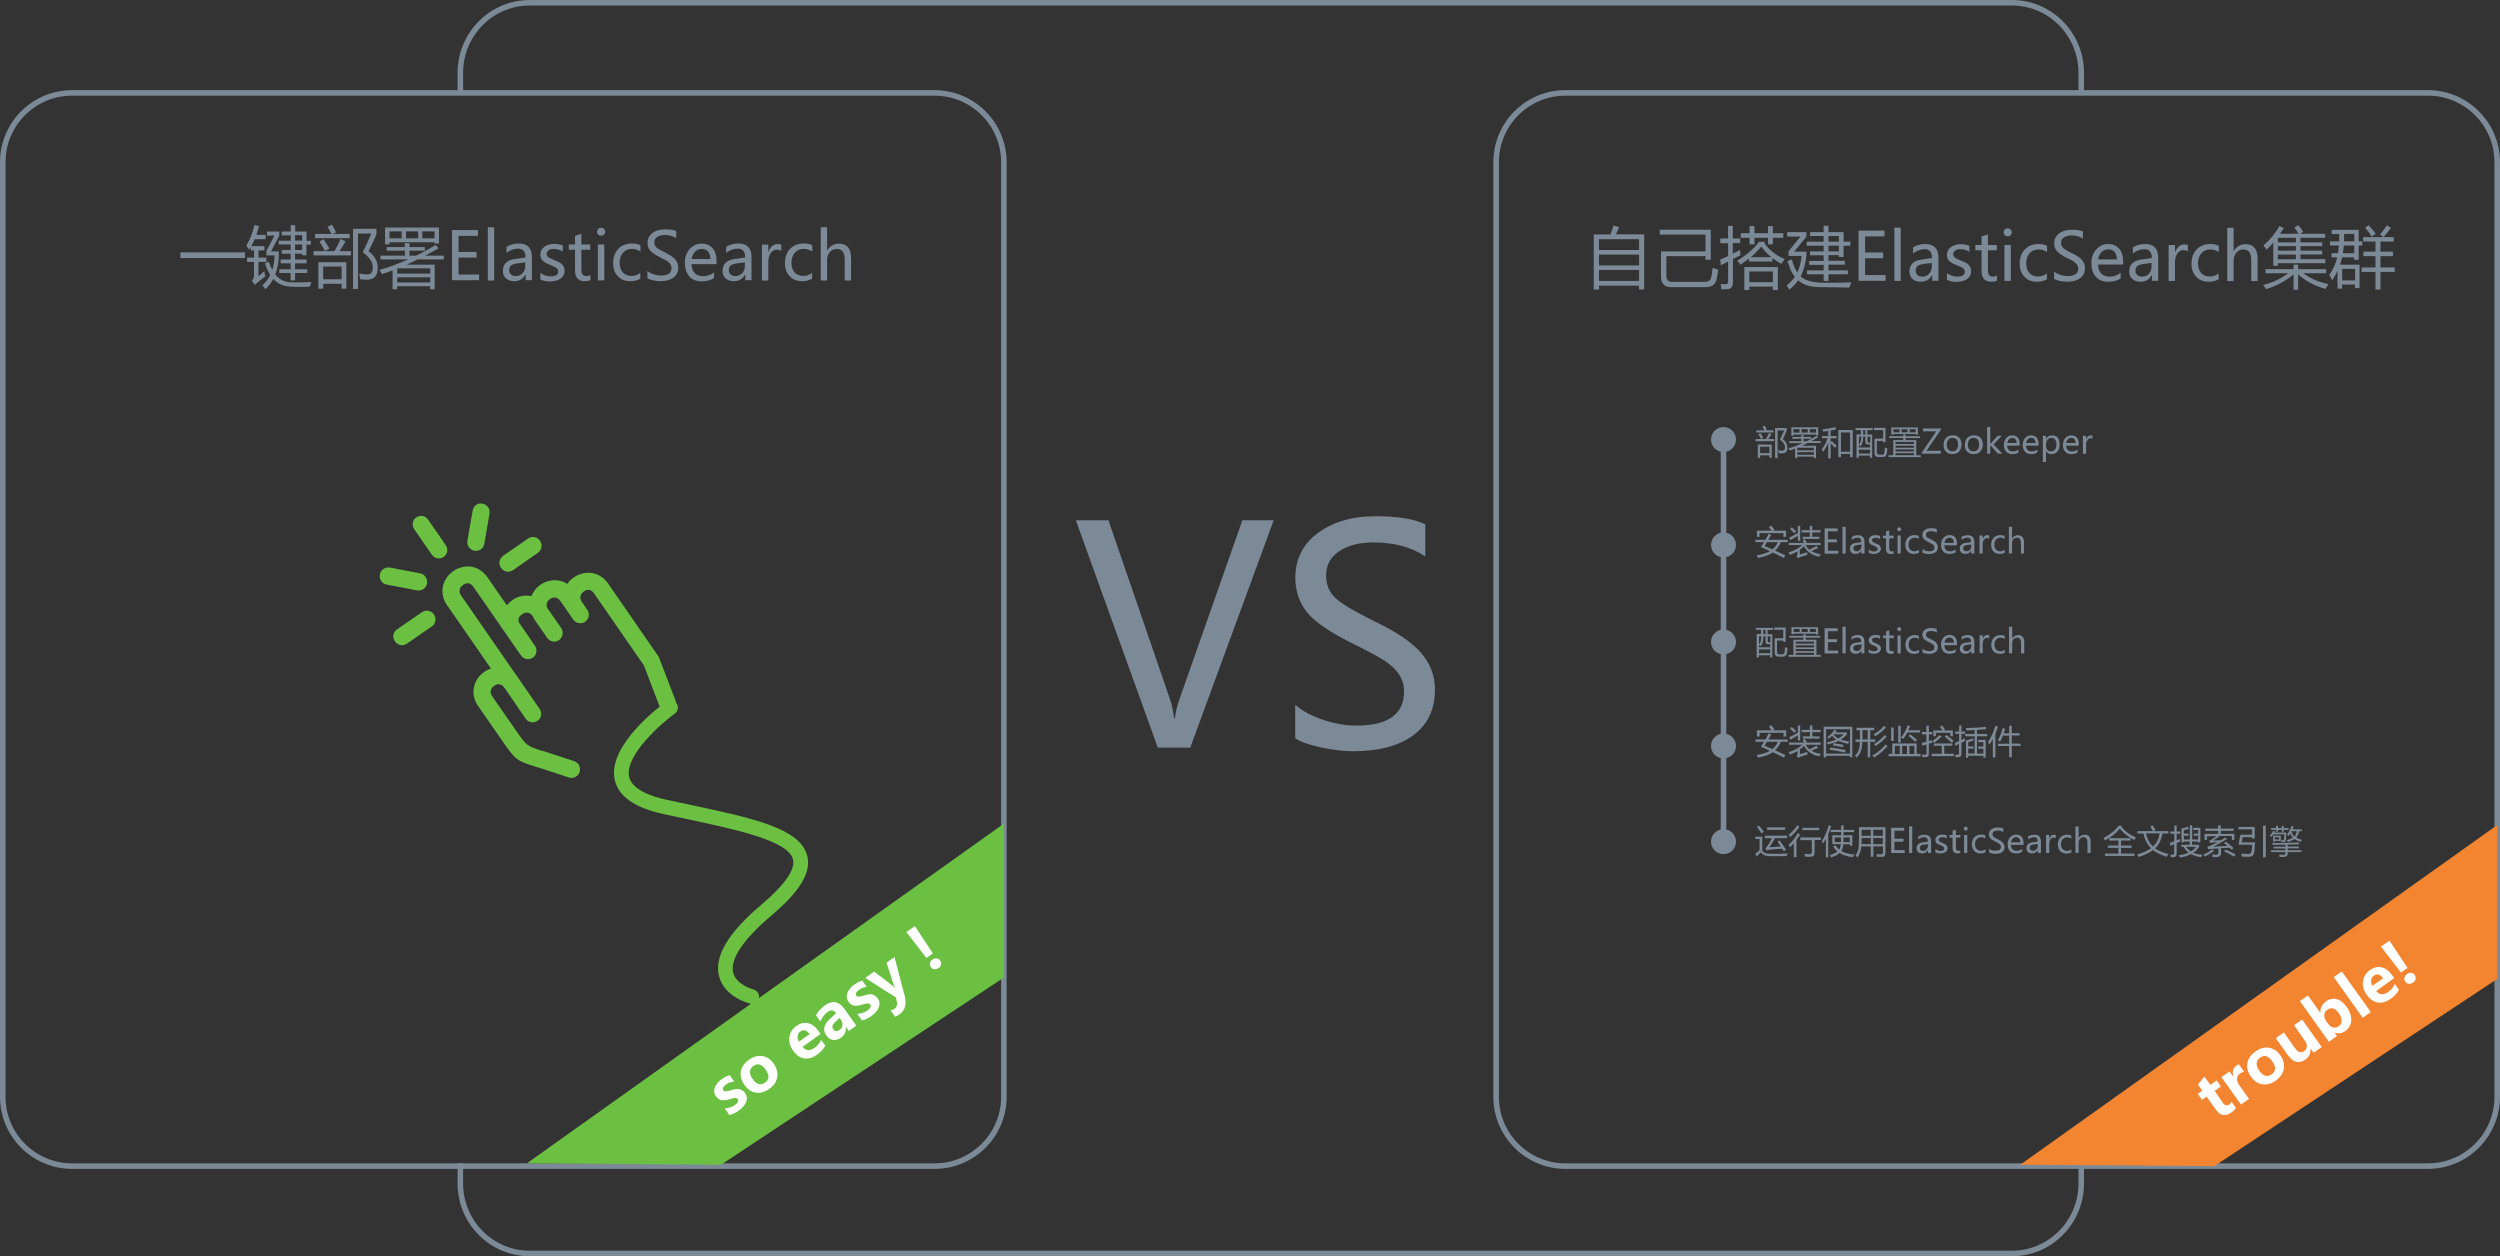 <?xml version="1.0" encoding="UTF-8" standalone="no"?>
<svg width="1803px" height="906px" viewBox="0 0 1803 906" version="1.1" xmlns="http://www.w3.org/2000/svg" xmlns:xlink="http://www.w3.org/1999/xlink" xmlns:sketch="http://www.bohemiancoding.com/sketch/ns">
    <rect x="0" y="0" width="1803" height="906" fill="#333333" stroke="none"/>
    <!-- Generator: Sketch 3.4.2 (15855) - http://www.bohemiancoding.com/sketch -->
    <title>未标题-1 (all selected layers)</title>
    <desc>Created with Sketch.</desc>
    <defs></defs>
    <g id="Page-1" stroke="none" stroke-width="1" fill="none" fill-rule="evenodd" sketch:type="MSPage">
        <g id="未标题-1-(all-selected-layers)" sketch:type="MSLayerGroup" transform="translate(2, 2)">
            <path d="M50,65 L672,65 C699.6,65 722,87.4 722,115 L722,789 C722,816.6 699.6,839 672,839 L50,839 C22.4,839 0,816.6 0,789 L0,115 C0,87.4 22.4,65 50,65 L50,65 Z" id="Shape" stroke="#7C8996" stroke-width="4" sketch:type="MSShapeGroup"></path>
            <path d="M330,837 L330,851.5 C330,879.4 352.4,902 380,902 L1449,902 C1476.6,902 1499,879.4 1499,851.5 L1499,837" id="Shape" stroke="#7C8996" stroke-width="4" sketch:type="MSShapeGroup"></path>
            <path d="M1127,65 L1749,65 C1776.6,65 1799,87.4 1799,115 L1799,789 C1799,816.6 1776.6,839 1749,839 L1127,839 C1099.4,839 1077,816.6 1077,789 L1077,115 C1077,87.4 1099.4,65 1127,65 L1127,65 Z" id="Shape" stroke="#7C8996" stroke-width="4" sketch:type="MSShapeGroup"></path>
            <path d="M1239,309 L1243,309 L1243,605 L1239,605 L1239,309 L1239,309 Z" id="Shape" fill="#7C8996" sketch:type="MSShapeGroup"></path>
            <path d="M1241,306 C1246,306 1250,310 1250,315 C1250,320 1246,324 1241,324 C1236,324 1232,320 1232,315 C1232,310 1236,306 1241,306 L1241,306 Z" id="Shape" fill="#7C8996" sketch:type="MSShapeGroup"></path>
            <path d="M1241,382 C1246,382 1250,386 1250,391 C1250,396 1246,400 1241,400 C1236,400 1232,396 1232,391 C1232,386 1236,382 1241,382 L1241,382 Z" id="Shape" fill="#7C8996" sketch:type="MSShapeGroup"></path>
            <path d="M1241,452 C1246,452 1250,456 1250,461 C1250,466 1246,470 1241,470 C1236,470 1232,466 1232,461 C1232,456 1236,452 1241,452 L1241,452 Z" id="Shape" fill="#7C8996" sketch:type="MSShapeGroup"></path>
            <path d="M1241,527 C1246,527 1250,531 1250,536 C1250,541 1246,545 1241,545 C1236,545 1232,541 1232,536 C1232,531 1236,527 1241,527 L1241,527 Z" id="Shape" fill="#7C8996" sketch:type="MSShapeGroup"></path>
            <path d="M1241,596 C1246,596 1250,600 1250,605 C1250,610 1246,614 1241,614 C1236,614 1232,610 1232,605 C1232,600 1236,596 1241,596 L1241,596 Z" id="Shape" fill="#7C8996" sketch:type="MSShapeGroup"></path>
            <path d="M382.7,443.1 L382.7,443.1 L382.1,442.3 C380.5,440.1 378.6,439.5 376.8,439.9 C376.1,440.1 375.3,440.5 374.6,441 C373.8,441.5 373.3,442.1 372.7,442.7 C371.7,444.1 371.6,446.1 373,448.1 L373.1,448.2 L373.2,448.3 L383.8,463.7 C385.8,466.5 385,470.5 382.3,472.3 C379.5,474.2 375.6,473.5 373.7,470.7 C362.3,454.2 350.9,437.8 339.4,421.2 C338,419.1 336.1,418.4 334.2,418.7 C333.4,419 332.7,419.3 331.9,419.9 C331.3,420.4 330.6,421 330.1,421.6 C329.2,423.2 329.1,425.4 330.5,427.4 C349.4,454.7 368.3,482 387.2,509.3 C389.1,512.1 388.5,515.9 385.7,517.8 C382.8,519.8 379,519.1 377.1,516.3 L361.8,494 L361.7,493.9 L361.6,493.8 C360.2,491.8 358.3,491.3 356.5,491.5 C355.8,491.8 355,492.2 354.3,492.7 C353.6,493.2 353,493.8 352.6,494.3 C351.6,496 351.5,498.1 353,500.2 L370.7,525.7 C377.7,535.8 378.3,536 388.2,539.3 L390.9,540 L412,546.9 C415.3,548 417.1,551.4 416,554.8 C415,558 411.4,559.8 408.2,558.7 L387.2,551.8 L384.4,551 C370.9,546.7 369.9,546.3 360.6,532.8 L342.9,507.3 C338,500.2 338.8,493.1 342.2,487.7 C343.6,485.6 345.3,483.9 347.2,482.6 C348.6,481.6 350.2,480.8 352.1,480.2 L320.5,434.6 C315.6,427.6 316.4,420.4 319.9,415 C321.2,412.9 323,411.3 324.9,409.9 C326.9,408.5 329.1,407.5 331.4,407 C337.8,405.5 344.7,407.4 349.6,414.4 L363.5,434.5 C364.7,433.1 366.1,431.8 367.5,430.8 C369.4,429.5 371.6,428.4 374,427.9 C376.4,427.4 378.9,427.4 381.3,427.9 C381.7,426.8 382.2,425.8 382.9,424.8 C384.1,422.8 385.9,421 387.8,419.7 C389.7,418.4 392,417.3 394.3,416.9 C398.6,415.9 403.2,416.6 407.2,419.1 C408.5,417.2 410.1,415.5 412,414.3 C414,412.9 416.2,412.1 418.5,411.5 C424.8,410.1 431.8,412 436.6,418.9 L473,471.6 L472.9,471.6 C473.2,472 473.4,472.4 473.5,472.8 L485,502.7 C486.3,505.9 484.7,509.5 481.6,510.7 C478.5,511.8 474.9,510.2 473.5,507 L462.4,477.9 L426.4,425.9 C424.9,423.8 423,423.1 421.3,423.5 C420.5,423.7 419.7,424 419,424.6 C418.3,425.1 417.7,425.7 417.3,426.3 C416.4,427.8 416.1,429.8 417.5,431.8 L417.5,431.9 L417.6,432 L421.5,437.7 C423.5,440.5 422.9,444.4 420,446.4 C417.3,448.3 413.3,447.6 411.4,444.8 C408.3,440.4 405.2,435.9 402.1,431.4 C400.6,429.3 398.6,428.7 396.9,429 C396.2,429.1 395.3,429.5 394.7,430 C393.9,430.5 393.4,431.1 392.9,431.8 C392,433.3 391.8,435.3 393.2,437.3 L393.4,437.5 L402.7,450.9 C404.7,453.7 403.9,457.7 401.2,459.6 C398.3,461.6 394.5,460.8 392.6,458 L383.3,444.6 L383,444.2 L382.7,443.1 L382.7,443.1 L382.7,443.1 Z M302.3,439.5 L302.3,439.5 C305.1,437.6 308.9,438.2 310.9,441.1 C312.9,443.9 312.2,447.9 309.4,449.8 L291.3,462.3 C288.6,464.2 284.7,463.4 282.8,460.5 C280.8,457.7 281.5,453.9 284.2,452 L302.3,439.5 L302.3,439.5 L302.3,439.5 Z M368,409.2 L368,409.2 C365.1,411.2 361.3,410.4 359.3,407.5 C357.3,404.7 358,400.9 360.8,398.9 L378.8,386.4 C381.7,384.4 385.4,385.1 387.4,388 C389.4,390.8 388.8,394.7 385.9,396.7 L368,409.2 L368,409.2 L368,409.2 Z M319.5,391.2 L319.5,391.2 C321.4,394 320.8,397.8 317.9,399.7 C315.2,401.6 311.4,400.9 309.5,398.1 L296.7,379.6 C294.8,376.8 295.5,373 298.2,371.2 C301.1,369.2 304.8,369.9 306.7,372.7 L319.5,391.2 L319.5,391.2 L319.5,391.2 Z M347.3,390.2 L347.3,390.2 C346.7,393.6 343.5,395.8 340.1,395.2 C336.7,394.5 334.5,391.3 335.1,387.9 L338.9,366.1 C339.5,362.7 342.7,360.5 346,361.2 C349.4,361.9 351.6,365.1 351,368.5 L347.3,390.2 L347.3,390.2 L347.3,390.2 Z M301,411.5 L301,411.5 C304.3,412.2 306.5,415.4 306,418.8 C305.3,422.2 302.1,424.4 298.8,423.8 L277,419.6 C273.5,419.1 271.3,415.8 272,412.3 C272.5,409 275.7,406.8 279.2,407.3 L301,411.5 L301,411.5 L301,411.5 Z" id="Shape" fill="#6BC042" sketch:type="MSShapeGroup"></path>
            <path d="M1725.1,190.9 L1725.1,194.1 L1714.8,194.1 L1714.8,206.8 L1711.2,206.8 L1711.2,194.1 L1701.2,194.1 L1701.2,190.9 L1711.2,190.9 L1711.2,182.7 L1702.5,182.7 L1702.5,179.5 L1711.2,179.5 L1711.2,172.2 L1702.3,172.2 L1702.3,169 L1724.4,169 L1724.4,172.2 L1714.8,172.2 L1714.8,179.5 L1723.8,179.5 L1723.8,182.7 L1714.8,182.7 L1714.8,190.9 L1725.1,190.9 L1725.1,190.9 Z M1714.4,167.2 C1716.2,165.1 1717.9,162.8 1719.4,160.5 L1722.4,162.3 C1720.6,164.8 1718.8,167 1717,169 L1714.4,167.2 L1714.4,167.2 Z M1703.7,162.3 L1706.2,160.4 C1708.1,162.4 1709.8,164.5 1711.4,166.6 L1708.5,168.7 C1707.2,166.6 1705.6,164.4 1703.7,162.3 L1703.7,162.3 Z M1699.1,185.4 L1695.8,185.4 L1695.8,183.6 L1687.1,183.6 C1686.7,185.4 1686.2,187.1 1685.6,188.9 L1699.7,188.9 L1699.7,205.8 L1696.4,205.8 L1696.4,203.2 L1687.1,203.2 L1687.1,206.2 L1683.8,206.2 L1683.8,193.4 C1682.7,195.7 1681.5,198 1680,200.2 C1679.4,199 1678.7,197.6 1677.9,196.2 C1680.6,192.5 1682.5,188.3 1683.6,183.6 L1679.5,183.6 L1679.5,180.6 L1684.2,180.6 C1684.4,178.9 1684.6,177.1 1684.8,175.1 L1678.4,175.1 L1678.4,172.1 L1685,172.1 C1685.1,170.4 1685.1,168.6 1685.1,166.8 L1679.6,166.8 L1679.6,163.8 L1699.1,163.8 L1699.1,172.1 L1701.7,172.1 L1701.7,175.1 L1699.1,175.1 L1699.1,185.4 L1699.1,185.4 Z M1687.2,200.2 L1696.5,200.2 L1696.5,191.9 L1687.2,191.9 L1687.2,200.2 L1687.2,200.2 Z M1695.9,166.7 L1688.6,166.7 C1688.6,168.6 1688.5,170.4 1688.5,172 L1695.9,172 L1695.9,166.7 L1695.9,166.7 Z M1695.9,175.1 L1688.3,175.1 C1688.2,177.1 1688,178.9 1687.7,180.6 L1695.9,180.6 L1695.9,175.1 L1695.9,175.1 Z M1675.1,206.4 C1667.5,204.2 1660.9,200.7 1655.4,195.9 L1655.4,206.9 L1652.1,206.9 L1652.1,195.9 C1646.4,200.7 1639.9,204.2 1632.4,206.5 C1631.7,205.5 1631,204.5 1630.2,203.5 C1636.9,201.9 1643,199 1648.3,195.1 L1631.9,195.1 L1631.9,192.1 L1652.1,192.1 L1652.1,188.9 L1655.4,188.9 L1655.4,192.1 L1675.6,192.1 L1675.6,195.1 L1659.1,195.1 C1664.6,199 1670.6,201.6 1677.3,202.9 C1676.5,204.2 1675.7,205.4 1675.1,206.4 L1675.1,206.4 Z M1640.8,189.7 L1637.5,189.7 L1637.5,173 C1635.9,174.9 1634.3,176.6 1632.6,178.1 C1632.1,177.2 1631.4,176.2 1630.4,175 C1634.9,171.2 1638.8,166.6 1641.9,161 L1645.1,162.5 C1644.2,163.9 1643.3,165.3 1642.4,166.6 L1655.7,166.6 C1654.9,165.2 1653.9,163.7 1652.7,162.1 L1655.5,160.4 C1657,162 1658.2,163.6 1659.1,165.2 L1656.9,166.6 L1674.9,166.6 L1674.9,169.5 L1657.1,169.5 L1657.1,172.8 L1672.8,172.8 L1672.8,175.5 L1657.1,175.5 L1657.1,178.8 L1672.8,178.8 L1672.8,181.5 L1657.1,181.5 L1657.1,184.9 L1675,184.9 L1675,187.8 L1640.8,187.8 L1640.8,189.7 L1640.8,189.7 Z M1653.8,169.5 L1640.8,169.5 L1640.8,172.8 L1653.8,172.8 L1653.8,169.5 L1653.8,169.5 Z M1653.8,175.5 L1640.8,175.5 L1640.8,178.8 L1653.8,178.8 L1653.8,175.5 L1653.8,175.5 Z M1653.8,185 L1653.8,181.6 L1640.8,181.6 L1640.8,185 L1653.8,185 L1653.8,185 Z M1621.6,185.7 C1621.6,180.5 1619.7,177.9 1615.8,177.9 C1613.8,177.9 1612.2,178.7 1610.9,180.2 C1609.6,181.7 1608.9,183.6 1608.9,186 L1608.9,200.7 L1604.3,200.7 L1604.3,162.3 L1608.9,162.3 L1608.9,179 L1609,179 C1611,175.8 1613.8,174.1 1617.5,174.1 C1623.3,174.1 1626.2,177.6 1626.2,184.7 L1626.2,200.7 L1621.6,200.7 L1621.6,185.7 L1621.6,185.7 Z M1592.1,177.9 C1589.5,177.9 1587.3,178.8 1585.7,180.6 C1584.1,182.4 1583.2,184.8 1583.2,187.9 C1583.2,190.9 1584,193.2 1585.5,194.9 C1587.1,196.6 1589.2,197.4 1591.8,197.4 C1594,197.4 1596.1,196.7 1598.1,195.2 L1598.1,199.4 C1596.1,200.6 1593.7,201.2 1590.9,201.2 C1587.1,201.2 1584.1,200 1581.9,197.6 C1579.6,195.2 1578.5,192.1 1578.5,188.2 C1578.5,184 1579.7,180.5 1582.2,177.9 C1584.7,175.3 1588,174 1592.1,174 C1594.5,174 1596.5,174.4 1598.2,175.3 L1598.2,179.8 C1596.4,178.5 1594.3,177.9 1592.1,177.9 L1592.1,177.9 Z M1572.7,178.4 C1570.9,178.4 1569.5,179.2 1568.3,180.9 C1567.1,182.6 1566.6,184.8 1566.6,187.5 L1566.6,200.6 L1562,200.6 L1562,174.7 L1566.6,174.7 L1566.6,180 L1566.7,180 C1568,176.2 1570.3,174.3 1573.5,174.3 C1574.5,174.3 1575.4,174.4 1575.9,174.7 L1575.9,179.3 C1575.1,178.7 1574,178.4 1572.7,178.4 L1572.7,178.4 Z M1549.8,196.6 L1549.7,196.6 C1547.9,199.7 1545.3,201.2 1541.8,201.2 C1539.3,201.2 1537.3,200.5 1535.8,199.2 C1534.3,197.8 1533.6,196 1533.6,193.7 C1533.6,188.9 1536.5,186 1542.2,185.2 L1549.9,184.1 C1549.9,179.9 1548.1,177.7 1544.7,177.7 C1541.6,177.7 1538.8,178.7 1536.2,180.8 L1536.2,176.4 C1538.8,174.8 1541.8,174 1545.1,174 C1551.3,174 1554.5,177.3 1554.5,183.8 L1554.5,200.5 L1550,200.5 L1550,196.6 L1549.8,196.6 Z M1549.8,187.6 L1543.7,188.4 C1541.6,188.7 1540.1,189.2 1539.3,190 C1538.5,190.8 1538.1,191.9 1538.1,193.3 C1538.1,194.5 1538.5,195.5 1539.4,196.3 C1540.3,197.1 1541.4,197.5 1542.9,197.5 C1544.9,197.5 1546.5,196.8 1547.8,195.4 C1549.1,194 1549.7,192.2 1549.7,190.1 L1549.7,187.6 L1549.8,187.6 Z M1513.4,195.2 C1514.8,196.7 1516.8,197.5 1519.4,197.5 C1522.3,197.5 1525,196.6 1527.4,194.7 L1527.4,198.8 C1525.1,200.4 1522.1,201.2 1518.3,201.2 C1514.5,201.2 1511.6,200 1509.5,197.6 C1507.4,195.2 1506.3,191.9 1506.3,187.7 C1506.3,183.7 1507.5,180.5 1509.8,177.9 C1512.1,175.3 1515,174 1518.4,174 C1521.8,174 1524.4,175.1 1526.3,177.3 C1528.2,179.5 1529.2,182.5 1529.2,186.5 L1529.2,188.8 L1511.1,188.8 C1511.2,191.6 1512,193.7 1513.4,195.2 L1513.4,195.2 Z M1524.7,185.1 C1524.7,182.8 1524.1,180.9 1523,179.7 C1521.9,178.4 1520.4,177.8 1518.4,177.8 C1516.6,177.8 1515,178.5 1513.7,179.8 C1512.4,181.2 1511.5,182.9 1511.2,185.1 L1524.7,185.1 L1524.7,185.1 Z M1492.1,180.5 C1495.7,182.2 1498.2,183.9 1499.6,185.6 C1501,187.3 1501.7,189.2 1501.7,191.3 C1501.7,194.5 1500.5,196.9 1498.2,198.6 C1495.9,200.3 1492.7,201.2 1488.6,201.2 C1487.2,201.2 1485.5,201 1483.6,200.6 C1481.7,200.2 1480.3,199.7 1479.4,199.1 L1479.4,193.8 C1480.5,194.8 1482,195.6 1483.9,196.2 C1485.8,196.8 1487.5,197.1 1489.2,197.1 C1494.3,197.1 1496.8,195.3 1496.8,191.7 C1496.8,190.7 1496.5,189.8 1496,189 C1495.5,188.2 1494.7,187.5 1493.8,186.8 C1492.9,186.1 1491.1,185.2 1488.4,183.9 C1484.8,182.1 1482.4,180.4 1481.2,178.8 C1480,177.2 1479.5,175.5 1479.5,173.5 C1479.5,170.5 1480.7,168.1 1483.1,166.3 C1485.5,164.5 1488.6,163.7 1492.3,163.7 C1495.9,163.7 1498.6,164.1 1500.2,165 L1500.2,170.1 C1498,168.6 1495.2,167.8 1491.9,167.8 C1489.7,167.8 1487.9,168.3 1486.5,169.2 C1485.1,170.1 1484.4,171.4 1484.4,173.1 C1484.4,174.6 1484.9,175.8 1485.9,176.7 C1486.7,177.6 1488.8,178.9 1492.1,180.5 L1492.1,180.5 Z M1468.2,177.9 C1465.6,177.9 1463.4,178.8 1461.8,180.6 C1460.2,182.4 1459.3,184.8 1459.3,187.9 C1459.3,190.9 1460.1,193.2 1461.6,194.9 C1463.2,196.6 1465.3,197.4 1467.9,197.4 C1470.1,197.4 1472.2,196.7 1474.2,195.2 L1474.2,199.4 C1472.2,200.6 1469.8,201.2 1467,201.2 C1463.2,201.2 1460.2,200 1458,197.6 C1455.7,195.2 1454.6,192.1 1454.6,188.2 C1454.6,184 1455.8,180.5 1458.3,177.9 C1460.8,175.3 1464.1,174 1468.2,174 C1470.6,174 1472.6,174.4 1474.3,175.3 L1474.3,179.8 C1472.5,178.5 1470.5,177.9 1468.2,177.9 L1468.2,177.9 Z M1445.9,168.4 C1445.1,168.4 1444.4,168.1 1443.8,167.6 C1443.3,167.1 1443,166.4 1443,165.6 C1443,164.8 1443.3,164.1 1443.8,163.5 C1444.4,162.9 1445,162.7 1445.9,162.7 C1446.7,162.7 1447.4,163 1448,163.5 C1448.6,164 1448.9,164.7 1448.9,165.6 C1448.9,166.4 1448.6,167.1 1448,167.6 C1447.5,168.1 1446.8,168.4 1445.9,168.4 L1445.9,168.4 Z M1434.1,201.2 C1429.5,201.2 1427.1,198.6 1427.1,193.5 L1427.1,178.5 L1422.6,178.5 L1422.6,174.7 L1427.1,174.7 L1427.1,168.5 L1431.7,167 L1431.7,174.7 L1438.1,174.7 L1438.1,178.5 L1431.7,178.5 L1431.7,192.7 C1431.7,194.4 1432,195.6 1432.6,196.4 C1433.2,197.1 1434.1,197.5 1435.5,197.5 C1436.5,197.5 1437.4,197.2 1438.2,196.6 L1438.2,200.4 C1437.2,200.9 1435.8,201.2 1434.1,201.2 L1434.1,201.2 Z M1412.2,185.9 C1415.1,187 1417,188.1 1418.1,189.3 C1419.1,190.5 1419.6,191.9 1419.6,193.6 C1419.6,196 1418.6,197.8 1416.7,199.2 C1414.8,200.6 1412.2,201.3 1409.1,201.3 C1406.4,201.3 1404.1,200.8 1402.1,199.8 L1402.1,195 C1404.4,196.7 1406.9,197.5 1409.6,197.5 C1413.2,197.5 1415,196.3 1415,194 C1415,193 1414.6,192.2 1413.8,191.5 C1413,190.9 1411.4,190.1 1409,189.2 C1406.1,188 1404.3,186.9 1403.4,185.8 C1402.5,184.7 1402.1,183.3 1402.1,181.7 C1402.1,179.4 1403.1,177.6 1405,176.2 C1406.9,174.8 1409.3,174.1 1412.2,174.1 C1414.4,174.1 1416.4,174.5 1418.3,175.2 L1418.3,179.6 C1416.4,178.4 1414.2,177.7 1411.7,177.7 C1410.2,177.7 1409,178 1408.1,178.7 C1407.2,179.3 1406.7,180.2 1406.7,181.2 C1406.7,182.2 1407,183 1407.7,183.6 C1408.4,184.3 1409.9,185 1412.2,185.9 L1412.2,185.9 Z M1391.3,196.6 L1391.2,196.6 C1389.4,199.7 1386.8,201.2 1383.3,201.2 C1380.8,201.2 1378.8,200.5 1377.3,199.2 C1375.8,197.8 1375.1,196 1375.1,193.7 C1375.1,188.9 1378,186 1383.7,185.2 L1391.4,184.1 C1391.4,179.9 1389.6,177.7 1386.2,177.7 C1383.1,177.7 1380.3,178.7 1377.7,180.8 L1377.7,176.4 C1380.3,174.8 1383.3,174 1386.6,174 C1392.8,174 1396,177.3 1396,183.8 L1396,200.5 L1391.5,200.5 L1391.5,196.6 L1391.3,196.6 Z M1391.3,187.6 L1385.2,188.4 C1383.1,188.7 1381.6,189.2 1380.8,190 C1380,190.8 1379.6,191.9 1379.6,193.3 C1379.6,194.5 1380,195.5 1380.9,196.3 C1381.8,197.1 1382.9,197.5 1384.4,197.5 C1386.4,197.5 1388,196.8 1389.3,195.4 C1390.6,194 1391.2,192.2 1391.2,190.1 L1391.2,187.6 L1391.3,187.6 Z M1364.2,162.2 L1368.8,162.2 L1368.8,200.6 L1364.2,200.6 L1364.2,162.2 L1364.2,162.2 Z M1338.4,164.3 L1357.1,164.3 L1357.1,168.5 L1343.1,168.5 L1343.1,180.1 L1356.1,180.1 L1356.1,184.2 L1343.1,184.2 L1343.1,196.4 L1357.9,196.4 L1357.9,200.5 L1338.4,200.5 L1338.4,164.3 L1338.4,164.3 Z M1310.8,205.1 C1303.8,205.1 1298.5,203.5 1294.8,200.2 C1293,202.8 1290.9,205 1288.4,206.9 C1287.9,206 1287.3,205 1286.5,203.9 C1288.8,202.1 1290.8,200 1292.4,197.7 C1290.3,195 1288.6,191.2 1287.2,186.3 L1290.3,185.1 C1291.2,188.9 1292.5,192 1294.2,194.5 C1295.9,191.1 1296.9,187.1 1297.3,182.6 L1287.9,182.6 L1287.9,179.2 L1296.5,168.6 L1286.9,168.6 L1286.9,165.4 L1300.8,165.4 L1300.8,168.6 L1292,179.5 L1300.8,179.5 L1300.8,182.3 C1300.2,188.1 1298.8,193.1 1296.6,197.4 C1300,200.4 1305.3,201.8 1312.5,201.9 C1318.4,202 1325.3,201.9 1333.2,201.7 C1332.7,203 1332.2,204.2 1331.7,205.4 C1324.4,205.2 1317.5,205.2 1310.8,205.1 L1310.8,205.1 Z M1327.6,183.3 L1324.2,183.3 L1324.2,182 L1316.7,182 L1316.7,186.1 L1328.5,186.1 L1328.5,188.9 L1316.7,188.9 L1316.7,193 L1330.7,193 L1330.7,195.8 L1316.7,195.8 L1316.7,200.6 L1313.2,200.6 L1313.2,195.8 L1301.2,195.8 L1301.2,193 L1313.2,193 L1313.2,189 L1302.8,189 L1302.8,186.2 L1313.2,186.2 L1313.2,182.1 L1303.4,182.1 L1303.4,179.3 L1313.2,179.3 L1313.2,175.2 L1301,175.2 L1301,172.3 L1313.2,172.3 L1313.2,168.2 L1303.4,168.2 L1303.4,165.4 L1313.2,165.4 L1313.2,160.8 L1316.7,160.8 L1316.7,165.4 L1327.6,165.4 L1327.6,172.3 L1332.5,172.3 L1332.5,175.2 L1327.6,175.2 L1327.6,183.3 L1327.6,183.3 Z M1324.2,168.2 L1316.7,168.2 L1316.7,172.3 L1324.2,172.3 L1324.2,168.2 L1324.2,168.2 Z M1324.2,175.2 L1316.7,175.2 L1316.7,179.3 L1324.2,179.3 L1324.2,175.2 L1324.2,175.2 Z M1276.3,184.1 L1276.3,186.6 L1259.3,186.6 L1259.3,184.5 C1257.4,186 1255.4,187.5 1253.3,188.9 C1252.8,188.2 1252,187.2 1250.9,186 C1257.7,181.9 1262.9,177.4 1266.6,172.4 L1271.1,172.4 L1270.4,173.2 C1273.8,178.2 1278.7,182.1 1285.1,184.9 C1284.1,186.2 1283.3,187.3 1282.7,188.3 C1280.3,186.9 1278.2,185.6 1276.3,184.1 L1276.3,184.1 Z M1268.3,175.8 C1266.1,178.4 1263.6,181 1260.6,183.5 L1275.5,183.5 C1272.5,181.1 1270.1,178.5 1268.3,175.8 L1268.3,175.8 Z M1276.6,174.2 L1273.1,174.2 L1273.1,169.5 L1263.3,169.5 L1263.3,174.2 L1259.8,174.2 L1259.8,169.5 L1253.5,169.5 L1253.5,166.2 L1259.8,166.2 L1259.8,161.1 L1263.3,161.1 L1263.3,166.2 L1273.1,166.2 L1273.1,161.1 L1276.6,161.1 L1276.6,166.2 L1284.1,166.2 L1284.1,169.5 L1276.6,169.5 L1276.6,174.2 L1276.6,174.2 Z M1252.9,178.2 C1253,179.8 1253.1,181 1253.3,182 C1252.2,182.5 1250.4,183.5 1247.8,184.8 L1247.8,201.5 C1247.8,204.7 1246.5,206.4 1243.8,206.6 C1242.5,206.7 1241.1,206.7 1239.5,206.7 C1239.4,205.5 1239.2,204.2 1238.9,202.8 C1240.4,202.9 1241.6,203 1242.5,203 C1243.7,203 1244.3,202.4 1244.3,201 L1244.3,186.6 C1242.7,187.4 1241,188.3 1239.1,189.3 L1238.6,185.2 C1240.5,184.4 1242.4,183.5 1244.3,182.7 L1244.3,173.4 L1238.7,173.4 L1238.7,170 L1244.3,170 L1244.3,160.9 L1247.7,160.9 L1247.7,170 L1253,170 L1253,173.3 L1247.7,173.3 L1247.7,180.9 C1249.4,180.1 1251.2,179.2 1252.9,178.2 L1252.9,178.2 Z M1228,205.1 L1203.4,205.1 C1198.4,205.1 1195.9,202.5 1195.9,197.3 L1195.9,179.3 L1228,179.3 L1228,167.2 L1195,167.2 L1195,163.7 L1231.8,163.7 L1231.8,185.3 L1228,185.3 L1228,182.7 L1199.8,182.7 L1199.8,197 C1199.8,199.9 1201.2,201.3 1204,201.3 L1227,201.3 C1229.8,201.3 1231.4,200.4 1231.9,198.7 C1232.4,197.3 1232.8,194.7 1233.1,191.1 C1234.4,191.6 1235.7,192.1 1237.2,192.5 C1236.7,196 1236.3,198.5 1235.8,200 C1234.9,203.4 1232.3,205.1 1228,205.1 L1228,205.1 Z M1180.1,204 L1151.2,204 L1151.2,206.8 L1147.4,206.8 L1147.4,167.1 L1159.5,167.1 C1160.2,165.3 1160.9,163.1 1161.7,160.6 L1165.7,161.8 C1164.9,163.7 1164.1,165.5 1163.4,167 L1183.8,167 L1183.8,206.7 L1180,206.7 L1180,204 L1180.1,204 Z M1180.1,170.5 L1151.2,170.5 L1151.2,178.3 L1180.1,178.3 L1180.1,170.5 L1180.1,170.5 Z M1180.1,181.6 L1151.2,181.6 L1151.2,189.4 L1180.1,189.4 L1180.1,181.6 L1180.1,181.6 Z M1180.1,192.7 L1151.2,192.7 L1151.2,200.6 L1180.1,200.6 L1180.1,192.7 L1180.1,192.7 Z M1280.2,207.2 L1276.6,207.2 L1276.6,204.7 L1259.6,204.7 L1259.6,207.2 L1256,207.2 L1256,190.6 L1280.2,190.6 L1280.2,207.2 L1280.2,207.2 Z M1276.6,193.8 L1259.6,193.8 L1259.6,201.5 L1276.6,201.5 L1276.6,193.8 L1276.6,193.8 Z M1448.2,200.6 L1443.6,200.6 L1443.6,174.7 L1448.2,174.7 L1448.2,200.6 L1448.2,200.6 Z" id="Shape" fill="#7C8996" sketch:type="MSShapeGroup"></path>
            <path d="M607.2,200.2 L607.2,185.3 C607.2,180.1 605.3,177.5 601.4,177.5 C599.4,177.5 597.8,178.3 596.5,179.8 C595.2,181.3 594.5,183.2 594.5,185.6 L594.5,200.3 L589.9,200.3 L589.9,161.9 L594.5,161.9 L594.5,178.6 L594.6,178.6 C596.6,175.4 599.4,173.7 603.1,173.7 C608.9,173.7 611.8,177.2 611.8,184.3 L611.8,200.3 L607.2,200.3 L607.2,200.2 Z M577.7,177.5 C575.1,177.5 572.9,178.4 571.3,180.2 C569.7,182 568.8,184.4 568.8,187.5 C568.8,190.5 569.6,192.8 571.1,194.5 C572.7,196.2 574.8,197 577.4,197 C579.6,197 581.7,196.3 583.7,194.8 L583.7,199 C581.7,200.2 579.3,200.8 576.5,200.8 C572.7,200.8 569.7,199.6 567.5,197.2 C565.2,194.8 564.1,191.7 564.1,187.8 C564.1,183.6 565.3,180.1 567.8,177.5 C570.3,174.9 573.6,173.6 577.7,173.6 C580.1,173.6 582.1,174 583.8,174.9 L583.8,179.4 C581.9,178.2 579.9,177.5 577.7,177.5 L577.7,177.5 Z M558.2,178.1 C556.4,178.1 555,178.9 553.8,180.6 C552.6,182.3 552.1,184.5 552.1,187.2 L552.1,200.3 L547.5,200.3 L547.5,174.4 L552.1,174.4 L552.1,179.7 L552.2,179.7 C553.5,175.9 555.8,174 559,174 C560,174 560.9,174.1 561.4,174.4 L561.4,179 C560.6,178.3 559.6,178.1 558.2,178.1 L558.2,178.1 Z M535.3,196.2 L535.2,196.2 C533.4,199.3 530.8,200.8 527.3,200.8 C524.8,200.8 522.8,200.1 521.3,198.8 C519.8,197.4 519.1,195.6 519.1,193.3 C519.1,188.5 522,185.6 527.7,184.8 L535.4,183.7 C535.4,179.5 533.6,177.3 530.2,177.3 C527.1,177.3 524.3,178.3 521.7,180.4 L521.7,176 C524.3,174.4 527.3,173.6 530.6,173.6 C536.8,173.6 540,176.9 540,183.4 L540,200.1 L535.5,200.1 L535.5,196.2 L535.3,196.2 Z M535.3,187.2 L529.2,188 C527.1,188.3 525.6,188.8 524.8,189.6 C524,190.4 523.6,191.5 523.6,192.9 C523.6,194.1 524,195.1 524.9,195.9 C525.8,196.7 526.9,197.1 528.4,197.1 C530.4,197.1 532,196.4 533.3,195 C534.6,193.6 535.2,191.8 535.2,189.7 L535.2,187.2 L535.3,187.2 Z M499,194.9 C500.4,196.4 502.4,197.2 505,197.2 C507.9,197.2 510.6,196.3 513,194.4 L513,198.5 C510.7,200.1 507.7,200.9 503.9,200.9 C500.1,200.9 497.2,199.7 495.1,197.3 C493,194.9 491.9,191.6 491.9,187.4 C491.9,183.4 493.1,180.2 495.4,177.6 C497.7,175 500.6,173.7 504,173.7 C507.4,173.7 510,174.8 511.9,177 C513.8,179.2 514.8,182.2 514.8,186.2 L514.8,188.5 L496.7,188.5 C496.8,191.2 497.6,193.4 499,194.9 L499,194.9 Z M510.3,184.8 C510.3,182.5 509.7,180.6 508.6,179.4 C507.5,178.1 506,177.5 504,177.5 C502.2,177.5 500.6,178.2 499.3,179.5 C498,180.9 497.1,182.6 496.8,184.8 L510.3,184.8 L510.3,184.8 Z M477.6,180.1 C481.2,181.8 483.7,183.5 485.1,185.2 C486.5,186.9 487.2,188.8 487.2,190.9 C487.2,194.1 486,196.5 483.7,198.2 C481.4,199.9 478.2,200.8 474.1,200.8 C472.7,200.8 471,200.6 469.1,200.2 C467.2,199.8 465.8,199.3 464.9,198.7 L464.9,193.4 C466,194.4 467.5,195.2 469.4,195.8 C471.3,196.4 473,196.7 474.7,196.7 C479.8,196.7 482.3,194.9 482.3,191.3 C482.3,190.3 482,189.4 481.5,188.6 C481,187.8 480.2,187.1 479.3,186.4 C478.3,185.8 476.6,184.8 473.9,183.5 C470.3,181.7 467.9,180 466.7,178.5 C465.5,176.9 465,175.2 465,173.2 C465,170.2 466.2,167.8 468.6,166 C471,164.2 474.1,163.4 477.8,163.4 C481.4,163.4 484.1,163.8 485.7,164.7 L485.7,169.8 C483.5,168.3 480.7,167.5 477.4,167.5 C475.2,167.5 473.4,168 472,168.9 C470.6,169.8 469.9,171.1 469.9,172.8 C469.9,174.3 470.4,175.5 471.4,176.4 C472.3,177.3 474.4,178.5 477.6,180.1 L477.6,180.1 Z M453.8,177.5 C451.2,177.5 449,178.4 447.4,180.2 C445.8,182 444.9,184.4 444.9,187.5 C444.9,190.5 445.7,192.8 447.2,194.5 C448.8,196.2 450.9,197 453.5,197 C455.7,197 457.8,196.3 459.8,194.8 L459.8,199 C457.8,200.2 455.4,200.8 452.6,200.8 C448.8,200.8 445.8,199.6 443.6,197.2 C441.3,194.8 440.2,191.7 440.2,187.8 C440.2,183.6 441.4,180.1 443.9,177.5 C446.4,174.9 449.7,173.6 453.8,173.6 C456.2,173.6 458.2,174 459.9,174.9 L459.9,179.4 C458.1,178.2 456,177.5 453.8,177.5 L453.8,177.5 Z M431.5,168 C430.7,168 430,167.7 429.4,167.2 C428.8,166.7 428.6,166 428.6,165.2 C428.6,164.4 428.9,163.7 429.4,163.1 C430,162.5 430.6,162.3 431.5,162.3 C432.3,162.3 433,162.6 433.6,163.1 C434.2,163.6 434.5,164.3 434.5,165.2 C434.5,166 434.2,166.7 433.6,167.2 C433,167.7 432.3,168 431.5,168 L431.5,168 Z M419.7,200.8 C415.1,200.8 412.7,198.2 412.7,193.1 L412.7,178.1 L408.2,178.1 L408.2,174.3 L412.7,174.3 L412.7,168.1 L417.3,166.6 L417.3,174.3 L423.7,174.3 L423.7,178.1 L417.3,178.1 L417.3,192.3 C417.3,194 417.6,195.2 418.2,196 C418.8,196.7 419.7,197.1 421.1,197.1 C422.1,197.1 423,196.8 423.8,196.2 L423.8,200 C422.8,200.5 421.4,200.8 419.7,200.8 L419.7,200.8 Z M397.8,185.6 C400.7,186.7 402.6,187.8 403.7,189 C404.7,190.2 405.2,191.6 405.2,193.3 C405.2,195.7 404.2,197.5 402.3,198.9 C400.4,200.3 397.8,201 394.7,201 C392,201 389.7,200.5 387.7,199.5 L387.7,194.8 C390,196.5 392.5,197.3 395.2,197.3 C398.8,197.3 400.6,196.1 400.6,193.8 C400.6,192.8 400.2,192 399.4,191.3 C398.6,190.7 397,189.9 394.6,189 C391.7,187.8 389.9,186.7 389,185.6 C388.1,184.5 387.7,183.1 387.7,181.5 C387.7,179.2 388.7,177.4 390.6,176 C392.5,174.6 394.9,173.9 397.8,173.9 C400,173.9 402,174.3 403.9,175 L403.9,179.4 C402,178.2 399.8,177.5 397.3,177.5 C395.8,177.5 394.6,177.8 393.7,178.5 C392.8,179.1 392.3,180 392.3,181 C392.3,182 392.6,182.8 393.3,183.4 C394,183.9 395.5,184.6 397.8,185.6 L397.8,185.6 Z M376.9,196.2 L376.8,196.2 C375,199.3 372.4,200.8 368.9,200.8 C366.4,200.8 364.4,200.1 362.9,198.8 C361.4,197.4 360.7,195.6 360.7,193.3 C360.7,188.5 363.6,185.6 369.3,184.8 L377,183.7 C377,179.5 375.2,177.3 371.8,177.3 C368.7,177.3 365.9,178.3 363.3,180.4 L363.3,176 C365.9,174.4 368.9,173.6 372.2,173.6 C378.4,173.6 381.6,176.9 381.6,183.4 L381.6,200.1 L377.1,200.1 L377.1,196.2 L376.9,196.2 Z M376.9,187.2 L370.8,188 C368.7,188.3 367.2,188.8 366.4,189.6 C365.6,190.4 365.2,191.5 365.2,192.9 C365.2,194.1 365.6,195.1 366.5,195.9 C367.4,196.7 368.5,197.1 370,197.1 C372,197.1 373.6,196.4 374.9,195 C376.2,193.6 376.8,191.8 376.8,189.7 L376.8,187.2 L376.9,187.2 Z M349.8,161.9 L354.4,161.9 L354.4,200.3 L349.8,200.3 L349.8,161.9 L349.8,161.9 Z M324,163.9 L342.7,163.9 L342.7,168.1 L328.7,168.1 L328.7,179.7 L341.7,179.7 L341.7,183.8 L328.7,183.8 L328.7,196 L343.5,196 L343.5,200.1 L324,200.1 L324,163.9 L324,163.9 Z M291.3,188.9 L311.5,188.9 L311.5,206.6 L308.2,206.6 L308.2,204.4 L284.4,204.4 L284.4,206.6 L281.1,206.6 L281.1,193 C278.6,194 276,194.9 273.5,195.7 C273.1,194.9 272.5,193.9 271.6,192.7 C278.6,190.7 285.5,188.1 292.3,185.1 L272.4,185.1 L272.4,182.4 L290,182.4 L290,178.8 L276.9,178.8 L276.9,176.2 L290,176.2 L290,173.4 L293.3,173.4 L293.3,176.2 L304.4,176.2 L304.4,178.8 L293.3,178.8 L293.3,182.4 L298.1,182.4 C302.9,180.1 307.5,177.5 312.2,174.7 L314.3,177.1 C311,179 307.8,180.7 304.5,182.4 L318.1,182.4 L318.1,185.1 L299.1,185.1 C296.6,186.5 293.9,187.7 291.3,188.9 L291.3,188.9 Z M284.5,201.7 L308.3,201.7 L308.3,198 L284.5,198 L284.5,201.7 L284.5,201.7 Z M284.5,191.7 L284.5,195.3 L308.3,195.3 L308.3,191.5 L284.9,191.5 L284.5,191.7 L284.5,191.7 Z M311.4,172.7 L278.9,172.7 L278.9,174.2 L275.7,174.2 L275.7,162.1 L314.6,162.1 L314.6,173.6 L311.4,173.6 L311.4,172.7 L311.4,172.7 Z M287.7,164.9 L278.9,164.9 L278.9,169.9 L287.7,169.9 L287.7,164.9 L287.7,164.9 Z M299.6,164.9 L290.8,164.9 L290.8,169.9 L299.6,169.9 L299.6,164.9 L299.6,164.9 Z M311.4,164.9 L302.6,164.9 L302.6,169.9 L311.4,169.9 L311.4,164.9 L311.4,164.9 Z M264.1,199.6 C262.5,199.8 260.4,199.7 257.7,199.4 C257.5,198.3 257.3,196.9 257.1,195.3 C259.4,195.7 261.3,195.9 263,195.9 C265.8,195.9 267,194 266.8,190.2 C266.7,186.9 264.3,183.4 259.6,179.9 C261.6,175.9 263.7,171.4 265.8,166.4 L256.2,166.4 L256.2,206.4 L252.6,206.4 L252.6,163 L269.5,163 L269.5,166.8 C268.3,170 266.4,174 263.8,179.1 C268.2,182.5 270.4,186.5 270.4,190.9 C270.5,196.3 268.3,199.2 264.1,199.6 L264.1,199.6 Z M224.2,179.1 L239.2,179.1 C241.1,175.9 242.6,172.9 243.7,170.3 L247.2,172.1 C245.8,174.5 244.4,176.8 242.9,179.1 L251.1,179.1 L251.1,182.2 L224.2,182.2 L224.2,179.1 L224.2,179.1 Z M232.3,179 C231.3,177 230,174.8 228.4,172.2 L231.3,170.5 C232.9,172.7 234.3,174.9 235.6,177.2 L232.3,179 L232.3,179 Z M225.3,166.7 L237,166.7 C236.4,165.3 235.5,163.6 234.2,161.5 L237.4,160 C238.8,162.3 239.8,164.2 240.4,165.6 L238.1,166.7 L250.2,166.7 L250.2,169.8 L225.2,169.8 L225.2,166.7 L225.3,166.7 Z M207.5,204.7 C202.5,204.6 198.4,202.8 195.1,199.1 C193.6,201.9 191.8,204.4 189.5,206.6 C189.1,205.9 188.3,205 187.2,203.8 C189.6,201.7 191.5,199.2 192.9,196.3 C191.4,194 190.1,191.2 189.1,187.9 L191.8,186.7 C192.6,189 193.4,191 194.4,192.7 C195.4,189.6 195.9,186.1 196,182.2 L190.1,182.2 L190.1,179 L195.9,167.9 L190.5,167.9 L190.5,165 L199.4,165 L199.4,168 L193.5,179.3 L199.1,179.3 L199.1,182 C199,187.2 198.1,191.8 196.5,195.9 C199.3,199.4 202.9,201.3 207.1,201.5 C210.9,201.8 216.1,201.7 222.7,201.4 C222.3,202.4 221.8,203.5 221.3,204.8 C215.9,205 211.3,205 207.5,204.7 L207.5,204.7 Z M219,182.1 L215.9,182.1 L215.9,181 L210.8,181 L210.8,185.2 L219.1,185.2 L219.1,187.9 L210.8,187.9 L210.8,192.2 L219.6,192.2 L219.6,194.9 L210.8,194.9 L210.8,200.2 L207.6,200.2 L207.6,194.9 L199.4,194.9 L199.4,192.2 L207.6,192.2 L207.6,187.9 L200.4,187.9 L200.4,185.2 L207.6,185.2 L207.6,181 L201.2,181 L201.2,178.3 L207.6,178.3 L207.6,174.3 L199,174.3 L199,171.6 L207.7,171.6 L207.7,167.7 L201.2,167.7 L201.2,165 L207.7,165 L207.7,160.4 L210.9,160.4 L210.9,165 L219.1,165 L219.1,171.7 L222.2,171.7 L222.2,174.4 L219,174.4 L219,182.1 L219,182.1 Z M215.9,167.6 L210.8,167.6 L210.8,171.5 L215.9,171.5 L215.9,167.6 L215.9,167.6 Z M215.9,174.3 L210.8,174.3 L210.8,178.3 L215.9,178.3 L215.9,174.3 L215.9,174.3 Z M179.2,175.5 L188.7,175.5 L188.7,178.6 L184.4,178.6 L184.4,183.8 L190.1,183.8 L190.1,186.9 L184.4,186.9 L184.4,197.2 C185.6,196.3 187,195.1 188.6,193.5 C188.8,194.7 189,195.9 189.4,197.2 C187.9,198.4 186.2,199.7 184.5,201.1 C183.6,201.8 182.8,202.6 181.9,203.5 L179.6,200.5 C180.7,199.5 181.2,198.1 181.2,196.5 L181.2,186.9 L176.2,186.9 L176.2,183.8 L181.2,183.8 L181.2,178.6 L178.8,178.6 L178.8,176.3 C178.5,176.9 178.1,177.5 177.8,178.1 C177,177 176.3,176.1 175.6,175.3 C178.3,170.8 180.2,165.8 181.5,160.3 L184.8,161.1 C184.2,163.3 183.6,165.4 182.9,167.4 L189.6,167.4 L189.6,170.5 L181.7,170.5 C180.9,172.2 180.1,173.9 179.2,175.5 L179.2,175.5 Z M128.1,180 L174.7,180 L174.7,184.1 L128.1,184.1 L128.1,180 L128.1,180 Z M247.9,206.2 L244.4,206.2 L244.4,202.7 L231.1,202.7 L231.1,206.2 L227.6,206.2 L227.6,187.1 L247.8,187.1 L247.8,206.2 L247.9,206.2 Z M244.4,190.2 L231.1,190.2 L231.1,199.4 L244.4,199.4 L244.4,190.2 L244.4,190.2 Z M433.8,200.2 L429.2,200.2 L429.2,174.3 L433.8,174.3 L433.8,200.2 L433.8,200.2 Z" id="Shape" fill="#7C8996" sketch:type="MSShapeGroup"></path>
            <path d="M1654,602.1 C1655.1,602.8 1656.5,603.3 1658.1,603.6 C1657.8,604.1 1657.5,604.6 1657.3,605.1 C1655.5,604.6 1654,604 1652.8,603.1 C1651.7,603.8 1650.1,604.6 1648.1,605.3 C1647.9,604.8 1647.6,604.4 1647.3,603.9 C1649.2,603.3 1650.7,602.8 1651.7,602.2 C1650.9,601.4 1650.3,600.3 1649.8,599.1 C1649.4,599.7 1648.9,600.3 1648.5,600.9 C1648.1,600.5 1647.8,600.1 1647.4,599.8 C1648.9,598.1 1649.9,596 1650.6,593.6 L1652.1,594.1 C1651.9,594.8 1651.6,595.5 1651.3,596.1 L1658,596.1 L1658,597.5 L1656.1,597.5 C1655.7,599.5 1655,601 1654,602.1 L1654,602.1 Z M1650.6,597.4 C1650.6,597.5 1650.5,597.5 1650.5,597.6 C1651.1,599.2 1651.8,600.4 1652.7,601.3 C1653.7,600.4 1654.2,599.1 1654.4,597.4 L1650.6,597.4 L1650.6,597.4 Z M1645,597.8 L1643.6,597.8 L1643.6,596.5 L1640.9,596.5 L1640.9,597.8 L1639.5,597.8 L1639.5,596.5 L1635.9,596.5 L1635.9,595.2 L1639.5,595.2 L1639.5,593.6 L1640.9,593.6 L1640.9,595.2 L1643.6,595.2 L1643.6,593.6 L1645,593.6 L1645,595.2 L1648.5,595.2 L1648.5,596.5 L1645,596.5 L1645,597.8 L1645,597.8 Z M1638.8,597.3 C1638.7,597.7 1638.5,598.1 1638.3,598.4 L1646.9,598.4 C1646.8,600.5 1646.8,602.1 1646.7,603.2 C1646.6,604.6 1646,605.3 1644.8,605.3 L1643.4,605.3 C1643.3,604.9 1643.2,604.5 1643.1,603.9 C1643.5,603.9 1643.9,604 1644.5,604 C1645,604 1645.2,603.7 1645.3,603.1 C1645.4,602.1 1645.4,600.9 1645.5,599.7 L1637.6,599.7 C1637.1,600.4 1636.6,601 1636,601.6 C1635.6,601.2 1635.3,600.8 1634.9,600.6 C1636,599.6 1636.8,598.6 1637.3,597.4 L1638.8,597.4 L1638.8,597.3 Z M1630.1,593.4 L1632.1,593.4 L1632.1,616.3 L1630.1,616.3 L1630.1,593.4 L1630.1,593.4 Z M1623.8,612.3 C1623.6,614.7 1622.3,615.9 1619.8,615.9 C1618.4,615.9 1616.7,615.9 1614.9,615.8 C1614.8,615.1 1614.6,614.4 1614.4,613.6 C1616.1,613.8 1617.8,613.9 1619.4,613.9 C1620.9,613.9 1621.8,613.1 1621.9,611.6 C1622,610.6 1622.2,609.2 1622.3,607.2 L1612.4,607.2 L1613.8,600 L1622.2,600 L1622.2,596.1 L1612.4,596.1 L1612.4,594.4 L1624.1,594.4 L1624.1,602.7 L1622.2,602.7 L1622.2,601.8 L1615.4,601.8 L1614.7,605.5 L1624.4,605.5 C1624.2,608.5 1624,610.8 1623.8,612.3 L1623.8,612.3 Z M1602.1,612 L1603.1,610.7 C1605.8,611.9 1608.2,613.1 1610.4,614.2 C1609.9,614.8 1609.6,615.3 1609.3,615.8 C1607.2,614.6 1604.8,613.3 1602.1,612 L1602.1,612 Z M1607.7,600.9 L1598.8,600.9 C1597.2,602.2 1595.6,603.3 1594.2,604.2 C1596,604.1 1597.9,604.1 1599.7,604 C1600.8,603.3 1601.8,602.7 1602.7,602 L1604.1,603.1 C1600.6,605.2 1597.3,607.1 1594.1,608.6 C1597.4,608.5 1600.9,608.3 1604.4,608.1 C1603.6,607.4 1602.8,606.8 1602,606.1 L1603.2,605 C1605.3,606.6 1607.2,608.1 1608.9,609.6 L1607.5,610.9 L1606,609.4 C1603.9,609.5 1601.8,609.6 1599.8,609.7 L1599.8,613.2 C1599.8,615.1 1598.8,616.1 1596.7,616.1 L1593.7,616.1 C1593.6,615.5 1593.5,614.9 1593.4,614.2 C1594.5,614.3 1595.5,614.4 1596.3,614.4 C1597.4,614.4 1597.9,613.9 1597.9,612.9 L1597.9,609.9 C1596.3,610 1594.8,610.1 1593.3,610.2 C1592.4,610.3 1591.5,610.4 1590.6,610.5 L1589.9,608.6 C1591,608.4 1592,608 1593.1,607.5 C1594.6,606.8 1596,606 1597.4,605.3 C1596.1,605.4 1594.9,605.5 1593.8,605.6 C1593.1,605.7 1592.4,605.8 1591.9,605.9 L1591.3,604.3 C1592,604.1 1592.6,603.7 1593.3,603.3 C1594.3,602.6 1595.4,601.9 1596.5,601 L1589.7,601 L1589.7,603.7 L1587.9,603.7 L1587.9,599.4 L1597.7,599.4 L1597.7,597.2 L1588.5,597.2 L1588.5,595.6 L1597.7,595.6 L1597.7,593.3 L1599.6,593.3 L1599.6,595.6 L1608.9,595.6 L1608.9,597.2 L1599.6,597.2 L1599.6,599.4 L1609.4,599.4 L1609.4,603.7 L1607.6,603.7 L1607.6,600.9 L1607.7,600.9 Z M1594.7,611.8 C1592.6,613.3 1590.4,614.6 1588.2,615.8 C1587.9,615.3 1587.5,614.8 1587.1,614.3 C1589.5,613.3 1591.6,612 1593.7,610.5 L1594.7,611.8 L1594.7,611.8 Z M1585.4,616.2 C1582.5,615.8 1580.1,615.1 1578.1,614 C1575.9,615.2 1573.2,616 1570.2,616.5 C1570,616 1569.6,615.4 1569.2,614.8 C1572,614.4 1574.4,613.8 1576.4,612.9 C1574.9,611.8 1573.7,610.4 1572.8,608.7 L1571.1,608.7 L1571.1,607.2 L1577.3,607.2 L1577.3,604.9 L1573,604.9 L1573,605.5 L1571.3,605.5 L1571.3,595.5 C1572.8,595.3 1574.3,594.8 1575.7,594.2 L1576.7,595.8 C1575.4,596.2 1574.1,596.5 1573,596.7 L1573,599.2 L1576.4,599.2 L1576.4,600.7 L1573,600.7 L1573,603.4 L1577.3,603.4 L1577.3,593.2 L1579,593.2 L1579,603.4 L1583.3,603.4 L1583.3,600.7 L1580.1,600.7 L1580.1,599.2 L1583.3,599.2 L1583.3,596.6 L1579.7,596.6 L1579.7,595 L1584.9,595 L1584.9,605.5 L1583.2,605.5 L1583.2,604.9 L1578.9,604.9 L1578.9,607.2 L1584,607.2 L1584,608.7 C1582.9,610.4 1581.5,611.8 1579.8,613 C1581.6,613.8 1583.8,614.3 1586.4,614.5 C1586,615 1585.7,615.6 1585.4,616.2 L1585.4,616.2 Z M1581.8,608.7 L1574.6,608.7 C1575.5,610 1576.6,611.1 1578.1,612 C1579.6,611.1 1580.9,610 1581.8,608.7 L1581.8,608.7 Z M1570.2,603 C1570.2,603.8 1570.3,604.4 1570.4,604.9 C1569.6,605.2 1568.7,605.6 1567.8,606 L1567.8,613.6 C1567.8,615.1 1567.2,616 1566.1,616.1 C1565.5,616.2 1564.6,616.2 1563.6,616.2 C1563.5,615.6 1563.4,614.9 1563.3,614.3 C1564.1,614.4 1564.7,614.4 1565.1,614.4 C1565.7,614.4 1566,614.1 1566,613.4 L1566,606.8 C1565.1,607.2 1564.1,607.6 1563.2,608 L1563,605.9 C1564.1,605.5 1565.1,605.1 1566.1,604.8 L1566.1,599.3 L1563.2,599.3 L1563.2,597.7 L1566.1,597.7 L1566.1,593.4 L1567.8,593.4 L1567.8,597.7 L1570.4,597.7 L1570.4,599.3 L1567.8,599.3 L1567.8,604.1 C1568.7,603.7 1569.5,603.3 1570.2,603 L1570.2,603 Z M1560.5,615.9 C1556.1,614.4 1552.8,612.8 1550.7,611.1 C1548.6,612.7 1545.2,614.4 1540.6,616.1 C1540.2,615.6 1539.7,614.9 1539.2,614.3 C1543.7,613 1547,611.5 1549.3,609.8 C1546.4,606.8 1544.6,603.2 1543.9,599.1 L1539.5,599.1 L1539.5,597.4 L1550.7,597.4 C1549.9,595.9 1549.3,594.8 1548.8,594.1 L1550.6,593.3 C1551,594 1551.7,595.1 1552.6,596.6 L1550.9,597.4 L1561.9,597.4 L1561.9,599.1 L1557.6,599.1 C1556.8,603.6 1555,607.1 1552.2,609.9 C1554.3,611.4 1557.6,612.8 1562.1,614 C1561.4,614.7 1560.9,615.4 1560.5,615.9 L1560.5,615.9 Z M1555.6,599 L1545.7,599 C1546.4,602.8 1548.1,606 1550.7,608.5 C1553.3,606.2 1554.9,603 1555.6,599 L1555.6,599 Z M1526.8,595.6 C1524.4,598.7 1520.9,601.5 1516.2,604.1 C1515.9,603.6 1515.5,603 1515,602.3 C1519.8,599.9 1523.5,597 1525.9,593.5 L1528.4,593.5 L1527.9,594.1 C1530.5,597.5 1534,600.1 1538.4,601.9 C1537.9,602.6 1537.5,603.2 1537.2,603.8 C1533.1,601.8 1529.6,599 1526.8,595.6 L1526.8,595.6 Z M1503.4,315.4 C1502.8,316.2 1502.5,317.3 1502.5,318.7 L1502.5,325.3 L1500.2,325.3 L1500.2,312.3 L1502.5,312.3 L1502.5,314.9 L1502.5,314.9 C1503.2,313 1504.3,312 1505.9,312 C1506.4,312 1506.8,312.1 1507.1,312.2 L1507.1,314.5 C1506.7,314.2 1506.2,314.1 1505.5,314.1 C1504.8,314.1 1504,314.5 1503.4,315.4 L1503.4,315.4 Z M1505.8,605.2 L1505.8,613.2 L1503.5,613.2 L1503.5,605.7 C1503.5,603.1 1502.5,601.8 1500.6,601.8 C1499.6,601.8 1498.8,602.2 1498.1,602.9 C1497.4,603.7 1497.1,604.6 1497.1,605.8 L1497.1,613.1 L1494.8,613.1 L1494.8,594 L1497.1,594 L1497.1,602.4 L1497.1,602.4 C1498.1,600.8 1499.5,600 1501.3,600 C1504.4,599.9 1505.8,601.7 1505.8,605.2 L1505.8,605.2 Z M1489.3,322.5 C1490,323.3 1491,323.6 1492.3,323.6 C1493.8,323.6 1495.1,323.1 1496.3,322.2 L1496.3,324.3 C1495.2,325.1 1493.6,325.5 1491.8,325.5 C1489.9,325.5 1488.5,324.9 1487.4,323.7 C1486.3,322.5 1485.8,320.9 1485.8,318.8 C1485.8,316.8 1486.4,315.2 1487.5,313.9 C1488.7,312.6 1490.1,312 1491.8,312 C1493.5,312 1494.8,312.5 1495.8,313.6 C1496.8,314.7 1497.2,316.2 1497.2,318.2 L1497.2,319.4 L1488.1,319.4 C1488.2,320.7 1488.6,321.8 1489.3,322.5 L1489.3,322.5 Z M1494.9,317.5 C1494.9,316.3 1494.6,315.4 1494.1,314.8 C1493.6,314.2 1492.8,313.8 1491.8,313.8 C1490.9,313.8 1490.1,314.1 1489.4,314.8 C1488.7,315.5 1488.3,316.4 1488.1,317.5 L1494.9,317.5 L1494.9,317.5 Z M1491.8,600.6 L1491.8,602.9 C1490.9,602.2 1489.9,601.9 1488.8,601.9 C1487.5,601.9 1486.4,602.4 1485.6,603.3 C1484.8,604.2 1484.4,605.4 1484.4,606.9 C1484.4,608.4 1484.8,609.6 1485.6,610.4 C1486.4,611.2 1487.4,611.7 1488.7,611.7 C1489.8,611.7 1490.9,611.3 1491.9,610.6 L1491.9,612.7 C1490.9,613.3 1489.7,613.6 1488.3,613.6 C1486.4,613.6 1484.9,613 1483.8,611.8 C1482.7,610.6 1482.1,609 1482.1,607.1 C1482.1,605 1482.7,603.3 1483.9,602 C1485.1,600.7 1486.8,600 1488.8,600 C1490,599.9 1491,600.2 1491.8,600.6 L1491.8,600.6 Z M1477.5,325.5 C1475.8,325.5 1474.6,324.8 1473.6,323.4 L1473.6,323.4 L1473.6,331.2 L1471.3,331.2 L1471.3,312.3 L1473.6,312.3 L1473.6,314.5 L1473.6,314.5 C1474.6,312.8 1476.1,312 1478.1,312 C1479.8,312 1481.1,312.6 1482,313.7 C1482.9,314.9 1483.4,316.4 1483.4,318.4 C1483.4,320.6 1482.9,322.3 1481.8,323.6 C1480.8,324.9 1479.3,325.5 1477.5,325.5 L1477.5,325.5 Z M1480.1,315 C1479.5,314.2 1478.6,313.8 1477.5,313.8 C1476.4,313.8 1475.4,314.2 1474.7,315 C1474,315.8 1473.6,316.8 1473.6,318.1 L1473.6,319.8 C1473.6,320.9 1473.9,321.7 1474.6,322.5 C1475.3,323.2 1476.1,323.6 1477.2,323.6 C1478.4,323.6 1479.4,323.1 1480.1,322.2 C1480.8,321.3 1481.1,320 1481.1,318.3 C1481.1,316.9 1480.8,315.8 1480.1,315 L1480.1,315 Z M1467.6,611.2 L1467.6,611.2 C1466.6,612.7 1465.3,613.5 1463.6,613.5 C1462.3,613.5 1461.3,613.2 1460.6,612.5 C1459.9,611.8 1459.5,610.9 1459.5,609.7 C1459.5,607.3 1460.9,605.9 1463.8,605.5 L1467.6,605 C1467.6,602.9 1466.7,601.8 1465,601.8 C1463.4,601.8 1462,602.3 1460.7,603.4 L1460.7,601.2 C1462,600.4 1463.5,600 1465.2,600 C1468.3,600 1469.9,601.6 1469.9,604.9 L1469.9,613.2 L1467.6,613.2 L1467.6,611.2 L1467.6,611.2 Z M1467.6,606.7 L1464.6,607.1 C1463.5,607.2 1462.8,607.5 1462.4,607.9 C1462,608.3 1461.8,608.8 1461.8,609.5 C1461.8,610.1 1462,610.6 1462.5,611 C1462.9,611.4 1463.5,611.6 1464.2,611.6 C1465.2,611.6 1466,611.2 1466.7,610.5 C1467.3,609.8 1467.7,608.9 1467.7,607.9 L1467.7,606.7 L1467.6,606.7 Z M1460.3,322.5 C1461,323.3 1462,323.6 1463.3,323.6 C1464.8,323.6 1466.1,323.1 1467.3,322.2 L1467.3,324.3 C1466.2,325.1 1464.6,325.5 1462.8,325.5 C1460.9,325.5 1459.5,324.9 1458.4,323.7 C1457.3,322.5 1456.8,320.9 1456.8,318.8 C1456.8,316.8 1457.4,315.2 1458.5,313.9 C1459.7,312.6 1461.1,312 1462.8,312 C1464.5,312 1465.8,312.5 1466.8,313.6 C1467.8,314.7 1468.2,316.2 1468.2,318.2 L1468.2,319.4 L1459.1,319.4 C1459.2,320.7 1459.6,321.8 1460.3,322.5 L1460.3,322.5 Z M1466,317.5 C1466,316.3 1465.7,315.4 1465.2,314.8 C1464.7,314.2 1463.9,313.8 1462.9,313.8 C1462,313.8 1461.2,314.1 1460.5,314.8 C1459.8,315.5 1459.4,316.4 1459.2,317.5 L1466,317.5 L1466,317.5 Z M1457.8,397.2 L1455.5,397.2 L1455.5,389.7 C1455.5,387.1 1454.5,385.8 1452.6,385.8 C1451.6,385.8 1450.8,386.2 1450.1,386.9 C1449.4,387.7 1449.1,388.6 1449.1,389.8 L1449.1,397.1 L1446.8,397.1 L1446.8,378 L1449.1,378 L1449.1,386.4 L1449.1,386.4 C1450.1,384.8 1451.5,384 1453.3,384 C1456.2,384 1457.7,385.8 1457.7,389.3 L1457.7,397.2 L1457.8,397.2 Z M1446.7,322.5 C1447.4,323.3 1448.4,323.6 1449.7,323.6 C1451.2,323.6 1452.5,323.1 1453.7,322.2 L1453.7,324.3 C1452.6,325.1 1451,325.5 1449.2,325.5 C1447.3,325.5 1445.9,324.9 1444.8,323.7 C1443.7,322.5 1443.2,320.9 1443.2,318.8 C1443.2,316.8 1443.8,315.2 1444.9,313.9 C1446.1,312.6 1447.5,312 1449.2,312 C1450.9,312 1452.2,312.5 1453.2,313.6 C1454.2,314.7 1454.6,316.2 1454.6,318.2 L1454.6,319.4 L1445.5,319.4 C1445.6,320.7 1446,321.8 1446.7,322.5 L1446.7,322.5 Z M1452.4,317.5 C1452.4,316.3 1452.1,315.4 1451.6,314.8 C1451.1,314.2 1450.3,313.8 1449.3,313.8 C1448.4,313.8 1447.6,314.1 1446.9,314.8 C1446.2,315.5 1445.8,316.4 1445.6,317.5 L1452.4,317.5 L1452.4,317.5 Z M1438.9,325.2 L1433.4,319 L1433.4,319 L1433.4,325.2 L1431.1,325.2 L1431.1,306 L1433.4,306 L1433.4,318.2 L1433.4,318.2 L1438.7,312.3 L1441.7,312.3 L1435.8,318.5 L1442.1,325.2 L1438.9,325.2 L1438.9,325.2 Z M1432.6,384.2 L1432.6,386.5 C1432.2,386.2 1431.7,386.1 1431,386.1 C1430.1,386.1 1429.4,386.5 1428.8,387.3 C1428.2,388.1 1427.9,389.2 1427.9,390.6 L1427.9,397.2 L1425.6,397.2 L1425.6,384.2 L1427.9,384.2 L1427.9,386.8 L1427.9,386.8 C1428.6,384.9 1429.7,383.9 1431.3,383.9 C1432,384 1432.4,384.1 1432.6,384.2 L1432.6,384.2 Z M1421.3,325.5 C1419.4,325.5 1417.8,324.9 1416.7,323.7 C1415.5,322.5 1415,320.9 1415,318.9 C1415,316.8 1415.6,315.1 1416.8,313.8 C1418,312.6 1419.6,311.9 1421.7,311.9 C1423.6,311.9 1425.2,312.5 1426.3,313.7 C1427.4,314.9 1428,316.5 1428,318.6 C1428,320.6 1427.4,322.3 1426.2,323.6 C1424.9,324.9 1423.3,325.5 1421.3,325.5 L1421.3,325.5 Z M1424.4,315.1 C1423.7,314.3 1422.7,313.8 1421.4,313.8 C1420.1,313.8 1419.1,314.2 1418.3,315.1 C1417.6,316 1417.2,317.2 1417.2,318.7 C1417.2,320.2 1417.6,321.4 1418.3,322.2 C1419.1,323.1 1420.1,323.5 1421.3,323.5 C1422.6,323.5 1423.6,323.1 1424.3,322.2 C1425,321.4 1425.3,320.2 1425.3,318.6 C1425.5,317.2 1425.1,316 1424.4,315.1 L1424.4,315.1 Z M1417,385.8 C1415.4,385.8 1414,386.3 1412.7,387.4 L1412.7,385.2 C1414,384.4 1415.5,384 1417.2,384 C1420.3,384 1421.9,385.6 1421.9,388.9 L1421.9,397.2 L1419.6,397.2 L1419.6,395.2 L1419.5,395.2 C1418.6,396.7 1417.3,397.5 1415.5,397.5 C1414.2,397.5 1413.2,397.2 1412.5,396.5 C1411.8,395.8 1411.4,394.9 1411.4,393.7 C1411.4,391.3 1412.8,389.9 1415.7,389.5 L1419.5,389 C1419.6,386.9 1418.7,385.8 1417,385.8 L1417,385.8 Z M1416.6,391.1 C1415.5,391.2 1414.8,391.5 1414.4,391.9 C1414,392.3 1413.8,392.8 1413.8,393.5 C1413.8,394.1 1414,394.6 1414.5,395 C1414.9,395.4 1415.5,395.6 1416.2,395.6 C1417.2,395.6 1418,395.2 1418.7,394.5 C1419.3,393.8 1419.7,392.9 1419.7,391.9 L1419.7,390.7 L1416.6,391.1 L1416.6,391.1 Z M1406,325.5 C1404.1,325.5 1402.5,324.9 1401.4,323.7 C1400.2,322.5 1399.7,320.9 1399.7,318.9 C1399.7,316.8 1400.3,315.1 1401.5,313.8 C1402.7,312.6 1404.3,311.9 1406.4,311.9 C1408.3,311.9 1409.9,312.5 1411,313.7 C1412.1,314.9 1412.7,316.5 1412.7,318.6 C1412.7,320.6 1412.1,322.3 1410.9,323.6 C1409.6,324.9 1408,325.5 1406,325.5 L1406,325.5 Z M1409.2,315.1 C1408.5,314.3 1407.5,313.8 1406.2,313.8 C1404.9,313.8 1403.9,314.2 1403.1,315.1 C1402.4,316 1402,317.2 1402,318.7 C1402,320.2 1402.4,321.4 1403.1,322.2 C1403.9,323.1 1404.9,323.5 1406.1,323.5 C1407.4,323.5 1408.4,323.1 1409.1,322.2 C1409.8,321.4 1410.1,320.2 1410.1,318.6 C1410.2,317.2 1409.9,316 1409.2,315.1 L1409.2,315.1 Z M1404,383.9 C1405.7,383.9 1407,384.4 1408,385.5 C1409,386.6 1409.4,388.1 1409.4,390.1 L1409.4,391.3 L1400.3,391.3 C1400.3,392.7 1400.7,393.8 1401.4,394.5 C1402.1,395.3 1403.1,395.6 1404.4,395.6 C1405.9,395.6 1407.2,395.1 1408.4,394.2 L1408.4,396.3 C1407.3,397.1 1405.7,397.5 1403.9,397.5 C1402,397.5 1400.6,396.9 1399.5,395.7 C1398.4,394.5 1397.9,392.9 1397.9,390.8 C1397.9,388.8 1398.5,387.2 1399.6,385.9 C1400.8,384.6 1402.3,383.9 1404,383.9 L1404,383.9 Z M1407.1,389.5 C1407.1,388.3 1406.8,387.4 1406.3,386.8 C1405.8,386.2 1405,385.8 1404,385.8 C1403.1,385.8 1402.3,386.1 1401.6,386.8 C1400.9,387.5 1400.5,388.4 1400.3,389.5 L1407.1,389.5 L1407.1,389.5 Z M1397.7,323.1 L1397.7,325.2 L1384,325.2 L1384,324.4 L1394.4,309.1 L1384.8,309.1 L1384.8,307 L1397.9,307 L1397.9,307.7 L1387.4,323.1 L1397.7,323.1 L1397.7,323.1 Z M1384.2,535.8 L1384,533.8 C1385.2,533.5 1386.3,533.2 1387.3,533 L1387.3,527.6 L1384.1,527.6 L1384.1,525.9 L1387.3,525.9 L1387.3,521.4 L1389.1,521.4 L1389.1,525.9 L1391.5,525.9 L1391.5,527.6 L1389.1,527.6 L1389.1,532.5 C1389.9,532.3 1390.7,532.1 1391.4,531.8 C1391.4,532.5 1391.5,533.1 1391.6,533.6 C1390.7,533.8 1389.9,534.1 1389.1,534.3 L1389.1,541.5 C1389.1,543.2 1388.4,544 1386.9,544 L1384.5,544 C1384.4,543.4 1384.3,542.7 1384.2,542.1 C1385.1,542.2 1385.8,542.3 1386.3,542.3 C1387,542.3 1387.4,541.9 1387.4,541.2 L1387.4,534.9 C1386.1,535.2 1385.1,535.5 1384.2,535.8 L1384.2,535.8 Z M1359.9,326.3 L1363.4,326.3 L1363.4,315.4 L1370.6,315.4 L1370.6,313.9 L1360.5,313.9 L1360.5,312.6 L1370.6,312.6 L1370.6,311.4 L1372.3,311.4 L1372.3,312.6 L1382.7,312.6 L1382.7,313.9 L1372.3,313.9 L1372.3,315.4 L1380,315.4 L1380,326.3 L1383.2,326.3 L1383.2,327.7 L1360,327.7 L1360,326.3 L1359.9,326.3 Z M1365.1,326.3 L1378.3,326.3 L1378.3,324.8 L1365.1,324.8 L1365.1,326.3 L1365.1,326.3 Z M1365.1,323.6 L1378.3,323.6 L1378.3,322.1 L1365.1,322.1 L1365.1,323.6 L1365.1,323.6 Z M1365.1,320.9 L1378.3,320.9 L1378.3,319.4 L1365.1,319.4 L1365.1,320.9 L1365.1,320.9 Z M1365.1,318.2 L1378.3,318.2 L1378.3,316.7 L1365.1,316.7 L1365.1,318.2 L1365.1,318.2 Z M1379.6,311 L1363.6,311 L1363.6,311.5 L1362,311.5 L1362,306.3 L1381.2,306.3 L1381.2,311.5 L1379.6,311.5 L1379.6,311 L1379.6,311 Z M1367.9,307.6 L1363.6,307.6 L1363.6,309.8 L1367.9,309.8 L1367.9,307.6 L1367.9,307.6 Z M1373.7,307.6 L1369.4,307.6 L1369.4,309.8 L1373.7,309.8 L1373.7,307.6 L1373.7,307.6 Z M1379.6,307.6 L1375.3,307.6 L1375.3,309.8 L1379.6,309.8 L1379.6,307.6 L1379.6,307.6 Z M1353.2,325.9 L1355.4,325.9 C1356.3,325.9 1356.8,325.4 1357,324.5 C1357.2,323.5 1357.3,322.2 1357.4,320.7 C1357.8,320.9 1358.4,321.2 1359.2,321.5 C1359.1,322.8 1358.9,324 1358.7,325.1 C1358.4,326.8 1357.5,327.6 1355.7,327.6 L1352.7,327.6 C1350.8,327.6 1349.9,326.5 1349.9,324.3 L1349.9,314.3 L1356.1,314.3 L1356.1,308.2 L1349.5,308.2 L1349.5,306.6 L1357.8,306.6 L1357.8,316.9 L1356.1,316.9 L1356.1,316 L1351.6,316 L1351.6,324.1 C1351.6,325.3 1352.2,325.9 1353.2,325.9 L1353.2,325.9 Z M1344.8,311.4 L1348.2,311.4 L1348.2,328.1 L1346.6,328.1 L1346.6,326.6 L1338.5,326.6 L1338.5,328.1 L1336.9,328.1 L1336.9,311.3 L1340.1,311.3 L1340.1,308.2 L1336.2,308.2 L1336.2,306.7 L1348.6,306.7 L1348.6,308.2 L1344.7,308.2 L1344.7,311.4 L1344.8,311.4 Z M1346.7,312.9 L1344.9,312.9 L1344.9,316.2 C1344.9,316.9 1345.2,317.2 1345.8,317.2 L1346.8,317.2 L1346.8,312.9 L1346.7,312.9 Z M1338.6,325.1 L1346.7,325.1 L1346.7,322.3 L1338.6,322.3 L1338.6,325.1 L1338.6,325.1 Z M1340.3,312.9 L1338.7,312.9 L1338.7,318.7 C1339.8,317.5 1340.3,315.8 1340.3,313.7 L1340.3,312.9 L1340.3,312.9 Z M1343.3,308.3 L1341.7,308.3 L1341.7,311.4 L1343.3,311.4 L1343.3,308.3 L1343.3,308.3 Z M1343.3,316.6 L1343.3,312.8 L1341.7,312.8 L1341.7,313.7 C1341.7,316.2 1341.1,318.3 1339.8,319.9 C1339.4,319.5 1339,319.1 1338.6,318.8 L1338.6,320.7 L1346.7,320.7 L1346.7,318.5 L1345,318.5 C1343.9,318.5 1343.3,317.9 1343.3,316.6 L1343.3,316.6 Z M1332.3,325.4 L1325.7,325.4 L1325.7,327.7 L1323.8,327.7 L1323.8,308.1 L1334.2,308.1 L1334.2,327.7 L1332.3,327.7 L1332.3,325.4 L1332.3,325.4 Z M1332.3,309.9 L1325.7,309.9 L1325.7,323.8 L1332.3,323.8 L1332.3,309.9 L1332.3,309.9 Z M1313.9,451.1 L1323.3,451.1 L1323.3,453.2 L1316.3,453.2 L1316.3,459 L1322.8,459 L1322.8,461.1 L1316.3,461.1 L1316.3,467.2 L1323.7,467.2 L1323.7,469.3 L1313.9,469.3 L1313.9,451.1 L1313.9,451.1 Z M1313.9,379.1 L1323.3,379.1 L1323.3,381.2 L1316.3,381.2 L1316.3,387 L1322.8,387 L1322.8,389.1 L1316.3,389.1 L1316.3,395.2 L1323.7,395.2 L1323.7,397.3 L1313.9,397.3 L1313.9,379.1 L1313.9,379.1 Z M1319.1,316.2 C1320.3,317.3 1321.5,318.4 1322.7,319.6 L1321.4,321 C1320.5,319.9 1319.4,318.8 1318.3,317.7 L1318.3,328.6 L1316.5,328.6 L1316.5,317.4 C1315.6,319.7 1314.3,321.9 1312.8,324 C1312.6,323.4 1312.3,322.7 1311.9,322 C1313.7,319.6 1315.1,317 1316.1,314.1 L1312,314.1 L1312,312.5 L1316.5,312.5 L1316.5,308.8 C1315.3,309 1314,309.2 1312.8,309.3 C1312.7,308.8 1312.5,308.2 1312.3,307.7 C1315.5,307.3 1318.7,306.8 1321.7,306.1 L1322.2,307.7 C1320.9,308 1319.6,308.2 1318.2,308.5 L1318.2,312.5 L1322.6,312.5 L1322.6,314.1 L1318.2,314.1 L1318.2,317.1 L1319.1,316.2 L1319.1,316.2 Z M1306.7,613 C1306.7,614.9 1305.7,615.9 1303.8,615.9 L1299.8,615.9 C1299.7,615.3 1299.6,614.6 1299.4,613.8 C1300.6,613.9 1301.8,614 1303.1,614 C1304.2,614 1304.7,613.5 1304.7,612.4 L1304.7,603.9 L1296.4,603.9 L1296.4,602 L1311.2,602 L1311.2,603.8 L1306.7,603.8 L1306.7,613 L1306.7,613 Z M1310,596.7 L1297.8,596.7 L1297.8,595 L1310,595 L1310,596.7 L1310,596.7 Z M1299.1,536 C1298.2,536.9 1297.2,537.7 1296.1,538.5 L1296.1,541.9 C1298,541.4 1299.8,540.8 1301.5,540.3 L1301.5,542.2 C1299.4,542.8 1297.8,543.3 1296.5,543.7 C1296,543.9 1295.5,544.1 1294.8,544.5 L1293.8,543.1 C1294.2,542.8 1294.4,542.2 1294.4,541.5 L1294.4,539.7 C1292.8,540.6 1291,541.5 1289,542.2 C1288.7,541.6 1288.4,541.1 1287.9,540.5 C1292.1,539.2 1295.4,537.4 1297.8,535.1 L1288.2,535.1 L1288.2,533.5 L1299.2,533.5 C1298.8,532.9 1298.5,532.3 1298.1,531.8 L1299.6,530.9 C1300.1,531.7 1300.6,532.4 1301.1,533.1 L1300.3,533.5 L1311.1,533.5 L1311.1,535.1 L1300.4,535.1 C1301,536.4 1301.9,537.5 1303,538.4 C1304.7,537.6 1306.5,536.7 1308.2,535.7 L1309.2,537.4 C1307.6,538 1306.1,538.7 1304.5,539.4 C1306.3,540.6 1308.6,541.3 1311.3,541.7 C1310.8,542.3 1310.4,542.9 1310,543.5 C1304.9,542.5 1301.3,540 1299.1,536 L1299.1,536 Z M1290,455.6 L1290,450.4 L1309.2,450.4 L1309.2,455.6 L1307.6,455.6 L1307.6,455 L1291.6,455 L1291.6,455.5 L1290,455.5 L1290,455.6 Z M1303.3,453.8 L1307.6,453.8 L1307.6,451.6 L1303.3,451.6 L1303.3,453.8 L1303.3,453.8 Z M1297.4,453.8 L1301.7,453.8 L1301.7,451.6 L1297.4,451.6 L1297.4,453.8 L1297.4,453.8 Z M1295.9,453.8 L1295.9,451.6 L1291.6,451.6 L1291.6,453.8 L1295.9,453.8 L1295.9,453.8 Z M1297.4,526 L1297.4,524.4 L1303.3,524.4 L1303.3,521.2 L1305.1,521.2 L1305.1,524.4 L1311.1,524.4 L1311.1,526 L1305.1,526 L1305.1,529.1 L1310.3,529.1 L1310.3,530.7 L1298.2,530.7 L1298.2,529.1 L1303.3,529.1 L1303.3,526 L1297.4,526 L1297.4,526 Z M1287.9,470.3 L1291.4,470.3 L1291.4,459.4 L1298.6,459.4 L1298.6,457.9 L1288.5,457.9 L1288.5,456.6 L1298.6,456.6 L1298.6,455.4 L1300.3,455.4 L1300.3,456.6 L1310.7,456.6 L1310.7,457.9 L1300.3,457.9 L1300.3,459.4 L1308,459.4 L1308,470.3 L1311.2,470.3 L1311.2,471.7 L1288,471.7 L1288,470.3 L1287.9,470.3 Z M1293.1,470.3 L1306.3,470.3 L1306.3,468.8 L1293.1,468.8 L1293.1,470.3 L1293.1,470.3 Z M1293.1,467.6 L1306.3,467.6 L1306.3,466.1 L1293.1,466.1 L1293.1,467.6 L1293.1,467.6 Z M1293.1,464.9 L1306.3,464.9 L1306.3,463.4 L1293.1,463.4 L1293.1,464.9 L1293.1,464.9 Z M1293.1,462.2 L1306.3,462.2 L1306.3,460.7 L1293.1,460.7 L1293.1,462.2 L1293.1,462.2 Z M1290.2,522.3 C1291.6,523.5 1292.7,524.4 1293.4,525.1 L1292,526.5 C1290.9,525.3 1289.9,524.3 1289,523.5 L1290.2,522.3 L1290.2,522.3 Z M1296.3,521.2 L1296.3,532 L1294.6,532 L1294.6,528.4 C1292.9,529.4 1291.1,530.4 1289.3,531.5 C1289.1,531.1 1288.8,530.6 1288.3,529.8 C1290.5,528.7 1292.6,527.5 1294.6,526.4 L1294.6,521.2 L1296.3,521.2 L1296.3,521.2 Z M1309.9,399.5 C1304.8,398.5 1301.2,396 1299,392 C1298.1,392.9 1297.1,393.7 1296,394.5 L1296,397.9 C1297.9,397.4 1299.7,396.8 1301.4,396.3 L1301.4,398.2 C1299.3,398.8 1297.7,399.3 1296.4,399.7 C1295.9,399.9 1295.4,400.1 1294.7,400.5 L1293.7,399.1 C1294.1,398.8 1294.3,398.2 1294.3,397.5 L1294.3,395.7 C1292.7,396.6 1290.9,397.5 1288.9,398.2 C1288.6,397.6 1288.3,397.1 1287.8,396.5 C1292,395.2 1295.3,393.4 1297.7,391.1 L1288.1,391.1 L1288.1,389.5 L1299.1,389.5 C1298.7,388.9 1298.4,388.3 1298,387.8 L1299.5,386.9 C1300,387.7 1300.5,388.4 1301,389.1 L1300.2,389.5 L1311,389.5 L1311,391.1 L1300.3,391.1 C1300.9,392.4 1301.8,393.5 1302.9,394.4 C1304.6,393.6 1306.4,392.7 1308.1,391.7 L1309.1,393.4 C1307.5,394 1306,394.7 1304.4,395.4 C1306.2,396.6 1308.5,397.3 1311.2,397.7 C1310.8,398.4 1310.3,399 1309.9,399.5 L1309.9,399.5 Z M1305,385.1 L1310.2,385.1 L1310.2,386.7 L1298.1,386.7 L1298.1,385.1 L1303.2,385.1 L1303.2,382 L1297.3,382 L1297.3,380.4 L1303.2,380.4 L1303.2,377.2 L1305,377.2 L1305,380.4 L1311,380.4 L1311,382 L1305,382 L1305,385.1 L1305,385.1 Z M1290.2,378.3 C1291.6,379.5 1292.7,380.4 1293.4,381.1 L1292,382.5 C1290.9,381.3 1289.9,380.3 1289,379.5 L1290.2,378.3 L1290.2,378.3 Z M1296.3,377.2 L1296.3,388 L1294.6,388 L1294.6,384.4 C1292.9,385.4 1291.1,386.4 1289.3,387.5 C1289.1,387.1 1288.8,386.6 1288.3,385.8 C1290.5,384.7 1292.6,383.5 1294.6,382.4 L1294.6,377.2 L1296.3,377.2 L1296.3,377.2 Z M1297.6,319.5 L1307.7,319.5 L1307.7,328.4 L1306.1,328.4 L1306.1,327.3 L1294.2,327.3 L1294.2,328.4 L1292.6,328.4 L1292.6,321.6 C1291.3,322.1 1290.1,322.5 1288.8,322.9 C1288.6,322.5 1288.3,322 1287.9,321.4 C1291.4,320.4 1294.9,319.1 1298.2,317.6 L1288.3,317.6 L1288.3,316.2 L1297.1,316.2 L1297.1,314.4 L1290.6,314.4 L1290.6,313.1 L1297.1,313.1 L1297.1,311.7 L1298.7,311.7 L1298.7,313.1 L1304.2,313.1 L1304.2,314.4 L1298.7,314.4 L1298.7,316.2 L1301.1,316.2 C1303.5,315 1305.8,313.7 1308.1,312.3 L1309.2,313.5 C1307.6,314.4 1305.9,315.3 1304.3,316.1 L1311.1,316.1 L1311.1,317.5 L1301.6,317.5 C1300.2,318.3 1298.9,319 1297.6,319.5 L1297.6,319.5 Z M1294.2,326 L1306.1,326 L1306.1,324.1 L1294.2,324.1 L1294.2,326 L1294.2,326 Z M1294.2,321 L1294.2,322.8 L1306.1,322.8 L1306.1,320.9 L1294.4,320.9 L1294.2,321 L1294.2,321 Z M1307.7,311.4 L1291.5,311.4 L1291.5,312.2 L1289.9,312.2 L1289.9,306.2 L1309.3,306.2 L1309.3,312 L1307.7,312 L1307.7,311.4 L1307.7,311.4 Z M1295.8,307.5 L1291.4,307.5 L1291.4,310 L1295.8,310 L1295.8,307.5 L1295.8,307.5 Z M1301.7,307.5 L1297.3,307.5 L1297.3,310 L1301.7,310 L1301.7,307.5 L1301.7,307.5 Z M1307.7,307.5 L1303.3,307.5 L1303.3,310 L1307.7,310 L1307.7,307.5 L1307.7,307.5 Z M1279.5,615.5 L1273.5,615.4 C1271,615.3 1269.1,614.4 1267.9,612.7 C1266.9,613.5 1265.9,614.6 1264.9,615.8 L1263.9,613.8 C1263.9,613.8 1265,612.9 1267,611.1 L1267,603.1 L1264,603.1 L1264,601.4 L1268.9,601.4 L1268.9,611.5 C1270.1,613 1271.7,613.7 1273.9,613.7 L1280.8,613.8 L1287.3,613.5 C1287,614.1 1286.8,614.8 1286.5,615.4 L1279.5,615.5 L1279.5,615.5 Z M1285.5,594.7 L1285.5,596.5 L1272.4,596.5 L1272.4,594.7 L1285.5,594.7 L1285.5,594.7 Z M1270.8,600.7 L1286.9,600.7 L1286.9,602.5 L1278.1,602.5 C1276.7,605 1275.4,607.2 1274.2,609 C1276.6,608.9 1279.3,608.7 1282.3,608.5 C1281.5,607.3 1280.7,606.1 1279.9,605 L1281.4,604.1 C1283.2,606.4 1284.7,608.6 1286.1,610.8 L1284.4,611.9 C1284,611.3 1283.7,610.7 1283.3,610.1 C1278.9,610.4 1275.7,610.6 1273.8,610.9 C1273.3,611 1272.7,611.1 1272.1,611.3 L1271.2,609.6 C1271.8,609.2 1272.3,608.7 1272.7,608.1 C1273.8,606.5 1274.8,604.6 1275.8,602.5 L1270.8,602.5 L1270.8,600.7 L1270.8,600.7 Z M1270.1,597.9 L1268.4,599 C1267.4,597.4 1266.2,595.9 1265.1,594.4 L1266.5,593.4 C1267.8,594.9 1269,596.4 1270.1,597.9 L1270.1,597.9 Z M1278.2,539.1 C1280.7,540.2 1283.1,541.3 1285.6,542.5 L1284.5,544.4 C1282.1,543.2 1279.5,541.8 1276.6,540.5 C1273.9,542.3 1270.3,543.6 1265.9,544.4 C1265.6,543.8 1265.3,543.2 1264.9,542.5 C1268.8,541.9 1272,540.9 1274.5,539.5 C1272.5,538.5 1270.3,537.6 1268,536.5 C1268.7,535.4 1269.5,534.2 1270.2,533 L1264,533 L1264,531.3 L1271.2,531.3 C1272,529.9 1272.8,528.5 1273.5,527 L1275.4,527.8 C1274.7,529 1274,530.2 1273.4,531.3 L1287.3,531.3 L1287.3,533 L1282.3,533 C1281.4,535.4 1280.1,537.4 1278.2,539.1 L1278.2,539.1 Z M1272.3,533 C1271.7,533.9 1271.2,534.9 1270.6,535.8 C1272.5,536.6 1274.3,537.4 1276.2,538.2 C1278.1,536.8 1279.4,535 1280.1,533 L1272.3,533 L1272.3,533 Z M1281.2,469.9 L1283.4,469.9 C1284.3,469.9 1284.8,469.4 1285,468.5 C1285.2,467.5 1285.3,466.2 1285.4,464.7 C1285.8,464.9 1286.4,465.2 1287.2,465.5 C1287.1,466.8 1286.9,468 1286.7,469.1 C1286.4,470.8 1285.5,471.6 1283.7,471.6 L1280.7,471.6 C1278.8,471.6 1277.9,470.5 1277.9,468.3 L1277.9,458.3 L1284.1,458.3 L1284.1,452.2 L1277.5,452.2 L1277.5,450.6 L1285.8,450.6 L1285.8,460.9 L1284.1,460.9 L1284.1,460 L1279.6,460 L1279.6,468.1 C1279.6,469.3 1280.2,469.9 1281.2,469.9 L1281.2,469.9 Z M1265.1,529.2 L1265.1,524.7 L1275.7,524.7 C1275.1,523.8 1274.4,523 1273.7,522.1 L1275.3,521 C1276.3,522 1277.1,523 1277.7,524 L1276.6,524.7 L1286.2,524.7 L1286.2,529.2 L1284.3,529.2 L1284.3,526.5 L1267,526.5 L1267,529.2 L1265.1,529.2 L1265.1,529.2 Z M1264.3,452.3 L1264.3,450.8 L1276.7,450.8 L1276.7,452.3 L1272.8,452.3 L1272.8,455.4 L1276.2,455.4 L1276.2,472.1 L1274.6,472.1 L1274.6,470.6 L1266.5,470.6 L1266.5,472.1 L1264.9,472.1 L1264.9,455.3 L1268.1,455.3 L1268.1,452.2 L1264.3,452.2 L1264.3,452.3 Z M1271.3,452.3 L1269.7,452.3 L1269.7,455.4 L1271.3,455.4 L1271.3,452.3 L1271.3,452.3 Z M1274.7,456.9 L1272.9,456.9 L1272.9,460.2 C1272.9,460.9 1273.2,461.2 1273.8,461.2 L1274.8,461.2 L1274.8,456.9 L1274.7,456.9 Z M1266.6,469.1 L1274.7,469.1 L1274.7,466.3 L1266.6,466.3 L1266.6,469.1 L1266.6,469.1 Z M1266.6,464.8 L1274.7,464.8 L1274.7,462.6 L1273,462.6 C1271.9,462.6 1271.3,462 1271.3,460.7 L1271.3,456.9 L1269.7,456.9 L1269.7,457.8 C1269.7,460.3 1269.1,462.4 1267.8,464 C1267.4,463.6 1267,463.2 1266.6,462.9 L1266.6,464.8 L1266.6,464.8 Z M1266.6,456.9 L1266.6,462.7 C1267.7,461.5 1268.2,459.8 1268.2,457.7 L1268.2,456.9 L1266.6,456.9 L1266.6,456.9 Z M1278.2,395.1 C1280.7,396.2 1283.1,397.3 1285.6,398.5 L1284.5,400.4 C1282.1,399.2 1279.5,397.8 1276.6,396.5 C1273.9,398.3 1270.3,399.6 1265.9,400.4 C1265.6,399.8 1265.3,399.2 1264.9,398.5 C1268.8,397.9 1272,396.9 1274.5,395.5 C1272.5,394.5 1270.3,393.6 1268,392.5 C1268.7,391.4 1269.5,390.2 1270.2,389 L1264,389 L1264,387.3 L1271.2,387.3 C1272,385.9 1272.8,384.5 1273.5,383 L1275.4,383.8 C1274.7,385 1274,386.2 1273.4,387.3 L1287.3,387.3 L1287.3,389 L1282.3,389 C1281.4,391.4 1280.1,393.4 1278.2,395.1 L1278.2,395.1 Z M1272.3,389 C1271.7,389.9 1271.2,390.9 1270.6,391.8 C1272.5,392.6 1274.3,393.4 1276.2,394.2 C1278.1,392.8 1279.4,391 1280.1,389 L1272.3,389 L1272.3,389 Z M1284,324.9 C1283.2,325 1282.1,325 1280.8,324.8 C1280.7,324.2 1280.6,323.6 1280.5,322.7 C1281.6,322.9 1282.6,323 1283.4,323 C1284.8,323 1285.4,322.1 1285.3,320.2 C1285.2,318.5 1284,316.8 1281.7,315.1 C1282.7,313.1 1283.7,310.8 1284.8,308.4 L1280,308.4 L1280,328.4 L1278.2,328.4 L1278.2,306.7 L1286.6,306.7 L1286.6,308.6 C1286,310.2 1285,312.2 1283.8,314.7 C1286,316.4 1287.1,318.4 1287.1,320.6 C1287.2,323.2 1286.1,324.7 1284,324.9 L1284,324.9 Z M1286.1,380.7 L1286.1,385.2 L1284.2,385.2 L1284.2,382.5 L1267,382.5 L1267,385.2 L1265.1,385.2 L1265.1,380.7 L1275.7,380.7 C1275.1,379.8 1274.4,379 1273.7,378.1 L1275.3,377 C1276.3,378 1277.1,379 1277.7,380 L1276.6,380.7 L1286.1,380.7 L1286.1,380.7 Z M1265.7,328.2 L1265.7,318.6 L1275.8,318.6 L1275.8,328.1 L1274.1,328.1 L1274.1,326.4 L1267.4,326.4 L1267.4,328.2 L1265.7,328.2 L1265.7,328.2 Z M1274.1,324.8 L1274.1,320.2 L1267.4,320.2 L1267.4,324.8 L1274.1,324.8 L1274.1,324.8 Z M1264.1,314.6 L1271.6,314.6 C1272.5,313 1273.3,311.5 1273.9,310.2 L1275.6,311.1 C1274.9,312.3 1274.2,313.5 1273.4,314.6 L1277.5,314.6 L1277.5,316.2 L1264.1,316.2 L1264.1,314.6 L1264.1,314.6 Z M1268.1,314.6 C1267.6,313.6 1267,312.5 1266.1,311.2 L1267.5,310.3 C1268.3,311.4 1269,312.5 1269.6,313.6 L1268.1,314.6 L1268.1,314.6 Z M1264.6,308.4 L1270.5,308.4 C1270.2,307.7 1269.7,306.8 1269.1,305.8 L1270.7,305 C1271.4,306.2 1271.9,307.1 1272.2,307.8 L1271.1,308.3 L1277.1,308.3 L1277.1,309.9 L1264.6,309.9 L1264.6,308.4 L1264.6,308.4 Z M1288.1,599.9 C1290.6,598 1292.6,595.7 1294.1,593.2 L1295.8,594.2 C1294,597 1291.7,599.5 1289,601.7 C1288.7,601.1 1288.4,600.5 1288.1,599.9 L1288.1,599.9 Z M1296.2,599.9 C1295.4,601.3 1294.5,602.6 1293.6,603.8 L1293.6,616.2 L1291.7,616.2 L1291.7,606.2 C1290.8,607.3 1289.8,608.2 1288.8,609.1 C1288.6,608.4 1288.3,607.8 1288,607.2 C1290.4,605.2 1292.6,602.4 1294.6,598.8 L1296.2,599.9 L1296.2,599.9 Z M1318.6,593.8 C1318,595.9 1317.3,597.8 1316.5,599.6 L1316.5,616.3 L1314.8,616.3 L1314.8,603 C1314.1,604.2 1313.4,605.4 1312.7,606.4 C1312.5,605.7 1312.2,605.1 1312,604.5 C1314.1,601.3 1315.7,597.5 1316.9,593.1 L1318.6,593.8 L1318.6,593.8 Z M1320.1,608.5 L1321.7,607.6 C1322.4,608.8 1323.3,609.8 1324.4,610.7 C1325,609.9 1325.3,608.6 1325.6,606.8 L1319.5,606.8 L1319.5,600.4 L1325.8,600.4 L1325.8,598.1 L1318.3,598.1 L1318.3,596.5 L1325.8,596.5 L1325.8,593.3 L1327.6,593.3 L1327.6,596.5 L1335.2,596.5 L1335.2,598.1 L1327.6,598.1 L1327.6,600.4 L1333.9,600.4 L1333.9,607.9 L1332.1,607.9 L1332.1,606.9 L1327.4,606.9 C1327.2,609.1 1326.7,610.7 1326,611.8 L1326,611.8 C1328.4,613.2 1331.6,614 1335.4,614.3 C1334.9,615 1334.5,615.6 1334.1,616.2 C1330.3,615.7 1327.2,614.7 1324.7,613.2 C1323.3,614.4 1321.3,615.5 1318.7,616.4 C1318.3,615.9 1317.9,615.4 1317.5,614.8 C1320,614 1321.9,613.1 1323.2,612 C1321.9,611.1 1320.9,609.9 1320.1,608.5 L1320.1,608.5 Z M1332.1,605.3 L1332.1,602 L1327.6,602 C1327.6,602.6 1327.6,603.7 1327.5,605.3 L1332.1,605.3 L1332.1,605.3 Z M1325.7,602 L1321.2,602 L1321.2,605.3 L1325.7,605.3 L1325.7,602 L1325.7,602 Z M1342.7,469.2 L1340.4,469.2 L1340.4,467.2 L1340.3,467.2 C1339.4,468.7 1338.1,469.5 1336.3,469.5 C1335,469.5 1334,469.2 1333.3,468.5 C1332.6,467.8 1332.2,466.9 1332.2,465.7 C1332.2,463.3 1333.6,461.9 1336.5,461.5 L1340.3,461 C1340.3,458.9 1339.4,457.8 1337.7,457.8 C1336.1,457.8 1334.7,458.3 1333.4,459.4 L1333.4,457.2 C1334.7,456.4 1336.2,456 1337.9,456 C1341,456 1342.6,457.6 1342.6,460.9 L1342.6,469.2 L1342.7,469.2 Z M1340.4,462.7 L1337.4,463.1 C1336.3,463.2 1335.6,463.5 1335.2,463.9 C1334.8,464.3 1334.6,464.8 1334.6,465.5 C1334.6,466.1 1334.8,466.6 1335.3,467 C1335.7,467.4 1336.3,467.6 1337,467.6 C1338,467.6 1338.8,467.2 1339.5,466.5 C1340.1,465.8 1340.5,464.9 1340.5,463.9 L1340.5,462.7 L1340.4,462.7 Z M1333.9,544.2 L1332.1,544.2 L1332.1,543.1 L1315,543.1 L1315,544.2 L1313.2,544.2 L1313.2,522.1 L1333.9,522.1 L1333.9,544.2 L1333.9,544.2 Z M1332.1,523.9 L1315,523.9 L1315,541.5 L1332.2,541.5 L1332.2,523.9 L1332.1,523.9 Z M1319.3,528.7 C1318.6,529.4 1317.7,530.1 1316.9,530.8 C1316.6,530.5 1316.2,530.1 1315.8,529.7 C1317.9,528.2 1319.7,526.3 1321.1,524.2 L1322.6,524.9 C1322.3,525.3 1322,525.8 1321.7,526.2 L1330,526.2 L1330,527.6 C1328.9,529 1327.4,530.2 1325.6,531.4 C1327.2,532 1329.3,532.4 1331.7,532.7 C1331.3,533.4 1331.1,534 1330.9,534.5 C1328.1,533.9 1325.8,533.2 1323.9,532.4 C1322,533.3 1319.4,534.1 1316.3,534.9 C1316.1,534.4 1315.8,533.9 1315.5,533.4 C1318.2,532.8 1320.5,532.2 1322.3,531.5 C1321.1,530.5 1320.1,529.7 1319.3,528.7 L1319.3,528.7 Z M1327.6,527.6 L1320.4,527.6 C1320.4,527.6 1320.4,527.7 1320.3,527.7 C1321.2,528.9 1322.4,529.8 1323.7,530.6 C1325.4,529.7 1326.7,528.7 1327.6,527.6 L1327.6,527.6 Z M1320.4,534 C1322.7,534.3 1325.1,534.7 1327.6,535.2 L1327.1,536.8 C1324.5,536.3 1322.1,535.9 1319.9,535.6 L1320.4,534 L1320.4,534 Z M1329.2,538.9 L1328.6,540.7 C1325.1,539.9 1321.4,539.3 1317.5,538.7 L1318,537.1 C1321.8,537.6 1325.6,538.2 1329.2,538.9 L1329.2,538.9 Z M1326.8,378 L1329.1,378 L1329.1,397.2 L1326.8,397.2 L1326.8,378 L1326.8,378 Z M1329.1,469.2 L1326.8,469.2 L1326.8,450 L1329.1,450 L1329.1,469.2 L1329.1,469.2 Z M1337.8,385.8 C1336.2,385.8 1334.8,386.3 1333.5,387.4 L1333.5,385.2 C1334.8,384.4 1336.3,384 1338,384 C1341.1,384 1342.7,385.6 1342.7,388.9 L1342.7,397.2 L1340.4,397.2 L1340.4,395.2 L1340.3,395.2 C1339.4,396.7 1338.1,397.5 1336.3,397.5 C1335,397.5 1334,397.2 1333.3,396.5 C1332.6,395.8 1332.2,394.9 1332.2,393.7 C1332.2,391.3 1333.6,389.9 1336.5,389.5 L1340.3,389 C1340.4,386.9 1339.5,385.8 1337.8,385.8 L1337.8,385.8 Z M1337.4,391.1 C1336.3,391.2 1335.6,391.5 1335.2,391.9 C1334.8,392.3 1334.6,392.8 1334.6,393.5 C1334.6,394.1 1334.8,394.6 1335.3,395 C1335.7,395.4 1336.3,395.6 1337,395.6 C1338,395.6 1338.8,395.2 1339.5,394.5 C1340.1,393.8 1340.5,392.9 1340.5,391.9 L1340.5,390.7 L1337.4,391.1 L1337.4,391.1 Z M1336.2,533 L1336.2,531.3 L1339.4,531.3 L1339.4,524.6 L1336.9,524.6 L1336.9,522.9 L1349.7,522.9 L1349.7,524.6 L1346.8,524.6 L1346.8,531.3 L1350.4,531.3 L1350.4,533 L1346.8,533 L1346.8,544.2 L1345,544.2 L1345,533 L1341.1,533 C1341.1,538.2 1339.7,542 1337,544.4 C1336.6,543.9 1336.2,543.3 1335.8,542.9 C1338.2,540.9 1339.4,537.6 1339.3,533.1 L1336.2,533.1 L1336.2,533 Z M1341.2,531.3 L1345,531.3 L1345,524.6 L1341.2,524.6 L1341.2,531.3 L1341.2,531.3 Z M1338.7,603 L1338.7,594.6 L1357.8,594.6 L1357.8,613.2 C1357.8,615.1 1356.9,616 1355.2,616 C1354.1,616 1352.9,616 1351.6,615.9 C1351.5,615.4 1351.4,614.7 1351.2,614 C1352.6,614.1 1353.7,614.1 1354.5,614.1 C1355.5,614.1 1356,613.6 1356,612.7 L1356,608.4 L1349.1,608.4 L1349.1,615.9 L1347.2,615.9 L1347.2,608.4 L1340.4,608.4 C1340.1,611.6 1339.2,614.3 1337.6,616.5 C1337.2,616 1336.7,615.4 1336.2,614.9 C1337.2,613.5 1337.9,611.9 1338.3,610.1 C1338.5,608.5 1338.7,606.1 1338.7,603 L1338.7,603 Z M1349,606.8 L1355.9,606.8 L1355.9,602.4 L1349,602.4 L1349,606.8 L1349,606.8 Z M1349,600.8 L1355.9,600.8 L1355.9,596.4 L1349,596.4 L1349,600.8 L1349,600.8 Z M1347.2,596.4 L1340.6,596.4 L1340.6,600.8 L1347.2,600.8 L1347.2,596.4 L1347.2,596.4 Z M1347.2,606.8 L1347.2,602.4 L1340.6,602.4 C1340.6,603.9 1340.6,605.4 1340.5,606.8 L1347.2,606.8 L1347.2,606.8 Z M1349.6,544.3 C1349.3,543.9 1348.9,543.4 1348.3,542.8 C1352.1,540.8 1355.4,538.1 1357.9,534.9 L1359.3,536.1 C1356.8,539.1 1353.6,541.8 1349.6,544.3 L1349.6,544.3 Z M1358.6,529.3 C1356.4,531.8 1353.7,534.1 1350.7,536.1 C1350.4,535.6 1350,535.2 1349.5,534.7 C1352.4,532.9 1355,530.7 1357.3,528.1 L1358.6,529.3 L1358.6,529.3 Z M1358.2,522.7 C1356.1,525 1353.5,527.1 1350.5,529 C1350.2,528.6 1349.8,528.1 1349.3,527.5 C1352.2,525.9 1354.7,523.9 1356.8,521.5 L1358.2,522.7 L1358.2,522.7 Z M1350.8,461.9 C1352.2,462.4 1353.2,463 1353.7,463.6 C1354.2,464.2 1354.5,464.9 1354.5,465.7 C1354.5,466.9 1354,467.8 1353,468.5 C1352,469.2 1350.8,469.5 1349.2,469.5 C1347.9,469.5 1346.7,469.2 1345.7,468.7 L1345.7,466.4 C1346.9,467.2 1348.1,467.7 1349.4,467.7 C1351.2,467.7 1352.1,467.1 1352.1,465.9 C1352.1,465.4 1351.9,465 1351.5,464.7 C1351.1,464.4 1350.3,464 1349.1,463.5 C1347.7,462.9 1346.7,462.3 1346.3,461.8 C1345.9,461.2 1345.7,460.5 1345.7,459.7 C1345.7,458.6 1346.2,457.6 1347.2,456.9 C1348.2,456.2 1349.4,455.9 1350.8,455.9 C1351.9,455.9 1352.9,456.1 1353.9,456.5 L1353.9,458.7 C1352.9,458.1 1351.8,457.8 1350.6,457.8 C1349.9,457.8 1349.3,458 1348.8,458.3 C1348.3,458.6 1348.1,459 1348.1,459.6 C1348.1,460.1 1348.3,460.5 1348.6,460.8 C1348.9,461.1 1349.7,461.4 1350.8,461.9 L1350.8,461.9 Z M1350.8,389.9 C1352.2,390.4 1353.2,391 1353.7,391.6 C1354.2,392.2 1354.5,392.9 1354.5,393.7 C1354.5,394.9 1354,395.8 1353,396.5 C1352,397.2 1350.8,397.5 1349.2,397.5 C1347.9,397.5 1346.7,397.2 1345.7,396.7 L1345.7,394.4 C1346.9,395.2 1348.1,395.7 1349.4,395.7 C1351.2,395.7 1352.1,395.1 1352.1,393.9 C1352.1,393.4 1351.9,393 1351.5,392.7 C1351.1,392.4 1350.3,392 1349.1,391.5 C1347.7,390.9 1346.7,390.3 1346.3,389.8 C1345.9,389.2 1345.7,388.5 1345.7,387.7 C1345.7,386.6 1346.2,385.6 1347.2,384.9 C1348.2,384.2 1349.4,383.9 1350.8,383.9 C1351.9,383.9 1352.9,384.1 1353.9,384.5 L1353.9,386.7 C1352.9,386.1 1351.8,385.8 1350.6,385.8 C1349.9,385.8 1349.3,386 1348.8,386.3 C1348.3,386.6 1348.1,387 1348.1,387.6 C1348.1,388.1 1348.3,388.5 1348.6,388.8 C1348.9,389.1 1349.7,389.4 1350.8,389.9 L1350.8,389.9 Z M1361,395.1 C1361.3,395.5 1361.8,395.7 1362.4,395.7 C1362.9,395.7 1363.4,395.6 1363.7,395.3 L1363.7,397.2 C1363.2,397.5 1362.5,397.6 1361.7,397.6 C1359.4,397.6 1358.2,396.3 1358.2,393.7 L1358.2,386.2 L1356,386.2 L1356,384.3 L1358.2,384.3 L1358.2,381.2 L1360.5,380.5 L1360.5,384.3 L1363.7,384.3 L1363.7,386.2 L1360.5,386.2 L1360.5,393.3 C1360.6,394.1 1360.7,394.7 1361,395.1 L1361,395.1 Z M1358.3,458.2 L1356.1,458.2 L1356.1,456.3 L1358.3,456.3 L1358.3,453.2 L1360.6,452.5 L1360.6,456.3 L1363.8,456.3 L1363.8,458.2 L1360.6,458.2 L1360.6,465.3 C1360.6,466.2 1360.7,466.8 1361,467.1 C1361.3,467.5 1361.8,467.7 1362.4,467.7 C1362.9,467.7 1363.4,467.6 1363.7,467.3 L1363.7,469.2 C1363.2,469.5 1362.5,469.6 1361.7,469.6 C1359.4,469.6 1358.2,468.3 1358.2,465.7 L1358.2,458.2 L1358.3,458.2 Z M1361.9,522.7 L1363.7,522.7 L1363.7,532.4 L1361.9,532.4 L1361.9,522.7 L1361.9,522.7 Z M1367,533.5 L1367,521.4 L1368.8,521.4 L1368.8,533.5 L1367,533.5 L1367,533.5 Z M1366.5,456.3 L1368.8,456.3 L1368.8,469.3 L1366.5,469.3 L1366.5,456.3 L1366.5,456.3 Z M1368.7,452.7 C1368.4,453 1368.1,453.1 1367.7,453.1 C1367.3,453.1 1366.9,453 1366.7,452.7 C1366.4,452.4 1366.3,452.1 1366.3,451.7 C1366.3,451.3 1366.4,451 1366.7,450.7 C1367,450.4 1367.3,450.3 1367.7,450.3 C1368.1,450.3 1368.5,450.4 1368.7,450.7 C1369,451 1369.1,451.3 1369.1,451.7 C1369.2,452.1 1369,452.4 1368.7,452.7 L1368.7,452.7 Z M1368.8,397.2 L1366.5,397.2 L1366.5,384.2 L1368.8,384.2 L1368.8,397.2 L1368.8,397.2 Z M1366.7,378.7 C1367,378.4 1367.3,378.3 1367.7,378.3 C1368.1,378.3 1368.5,378.4 1368.7,378.7 C1369,379 1369.1,379.3 1369.1,379.7 C1369.1,380.1 1369,380.4 1368.7,380.7 C1368.4,381 1368.1,381.1 1367.7,381.1 C1367.3,381.1 1366.9,381 1366.7,380.7 C1366.4,380.4 1366.3,380.1 1366.3,379.7 C1366.3,379.3 1366.4,378.9 1366.7,378.7 L1366.7,378.7 Z M1380.6,531.6 L1379.3,533 C1377.6,531.4 1376,530 1374.4,528.8 L1375.6,527.6 C1377.3,528.8 1379,530.2 1380.6,531.6 L1380.6,531.6 Z M1382.9,526.3 L1373.6,526.3 C1372.7,528.1 1371.7,529.6 1370.6,530.9 C1370.1,530.5 1369.6,530.2 1369.1,529.8 C1371.1,527.3 1372.7,524.4 1373.8,521.1 L1375.6,521.6 C1375.2,522.6 1374.8,523.6 1374.3,524.6 L1382.8,524.6 L1382.8,526.3 L1382.9,526.3 Z M1381.9,458.9 C1381,458.2 1380,457.9 1378.9,457.9 C1377.6,457.9 1376.5,458.4 1375.7,459.3 C1374.9,460.2 1374.5,461.4 1374.5,462.9 C1374.5,464.4 1374.9,465.6 1375.7,466.4 C1376.5,467.2 1377.5,467.7 1378.8,467.7 C1379.9,467.7 1381,467.3 1382,466.6 L1382,468.7 C1381,469.3 1379.8,469.6 1378.4,469.6 C1376.5,469.6 1375,469 1373.9,467.8 C1372.8,466.6 1372.2,465 1372.2,463.1 C1372.2,461 1372.8,459.3 1374,458 C1375.2,456.7 1376.9,456 1378.9,456 C1380.1,456 1381.1,456.2 1381.9,456.6 L1381.9,458.9 L1381.9,458.9 Z M1378.7,395.6 C1379.8,395.6 1380.9,395.2 1381.9,394.5 L1381.9,396.6 C1380.9,397.2 1379.7,397.5 1378.3,397.5 C1376.4,397.5 1374.9,396.9 1373.8,395.7 C1372.7,394.5 1372.1,392.9 1372.1,391 C1372.1,388.9 1372.7,387.2 1373.9,385.9 C1375.1,384.6 1376.8,383.9 1378.8,383.9 C1380,383.9 1381,384.1 1381.8,384.5 L1381.8,386.8 C1380.9,386.1 1379.9,385.8 1378.8,385.8 C1377.5,385.8 1376.4,386.3 1375.6,387.2 C1374.8,388.1 1374.4,389.3 1374.4,390.8 C1374.4,392.3 1374.8,393.5 1375.6,394.3 C1376.3,395.2 1377.4,395.6 1378.7,395.6 L1378.7,395.6 Z M1362.8,534.2 L1380.3,534.2 L1380.3,541.7 L1383.1,541.7 L1383.1,543.4 L1360,543.4 L1360,541.7 L1362.7,541.7 L1362.7,534.2 L1362.8,534.2 Z M1375.1,541.8 L1378.6,541.8 L1378.6,535.9 L1375.1,535.9 L1375.1,541.8 L1375.1,541.8 Z M1369.8,541.8 L1373.3,541.8 L1373.3,535.9 L1369.8,535.9 L1369.8,541.8 L1369.8,541.8 Z M1364.6,541.8 L1368.1,541.8 L1368.1,535.9 L1364.6,535.9 L1364.6,541.8 L1364.6,541.8 Z M1371.3,597.1 L1364.3,597.1 L1364.3,602.9 L1370.8,602.9 L1370.8,605 L1364.3,605 L1364.3,611.1 L1371.7,611.1 L1371.7,613.2 L1361.9,613.2 L1361.9,595 L1371.3,595 L1371.3,597.1 L1371.3,597.1 Z M1377.1,613.2 L1374.8,613.2 L1374.8,594 L1377.1,594 L1377.1,613.2 L1377.1,613.2 Z M1384.6,605.5 L1388.4,605 C1388.4,602.9 1387.5,601.8 1385.8,601.8 C1384.2,601.8 1382.8,602.3 1381.5,603.4 L1381.5,601.2 C1382.8,600.4 1384.3,600 1386,600 C1389.1,600 1390.7,601.6 1390.7,604.9 L1390.7,613.2 L1388.4,613.2 L1388.4,611.2 L1388.3,611.2 C1387.4,612.7 1386.1,613.5 1384.3,613.5 C1383,613.5 1382,613.2 1381.3,612.5 C1380.6,611.8 1380.2,610.9 1380.2,609.7 C1380.3,607.3 1381.7,605.9 1384.6,605.5 L1384.6,605.5 Z M1383.2,611.1 C1383.6,611.5 1384.2,611.7 1384.9,611.7 C1385.9,611.7 1386.7,611.3 1387.4,610.6 C1388,609.9 1388.4,609 1388.4,608 L1388.4,606.8 L1385.4,607.2 C1384.3,607.3 1383.6,607.6 1383.2,608 C1382.8,608.4 1382.6,608.9 1382.6,609.6 C1382.6,610.2 1382.8,610.7 1383.2,611.1 L1383.2,611.1 Z M1398.4,535.8 L1392.7,535.8 L1392.7,534.2 L1406,534.2 L1406,535.8 L1400.2,535.8 L1400.2,541.6 L1407.1,541.6 L1407.1,543.3 L1391.1,543.3 L1391.1,541.6 L1398.4,541.6 L1398.4,535.8 L1398.4,535.8 Z M1400.2,609.9 C1400.2,609.4 1400,609 1399.6,608.7 C1399.2,608.4 1398.4,608 1397.2,607.5 C1395.8,606.9 1394.8,606.4 1394.4,605.8 C1394,605.2 1393.8,604.5 1393.8,603.7 C1393.8,602.6 1394.3,601.6 1395.3,600.9 C1396.3,600.2 1397.5,599.9 1398.9,599.9 C1400,599.9 1401,600.1 1402,600.5 L1402,602.7 C1401,602.1 1399.9,601.8 1398.7,601.8 C1398,601.8 1397.4,602 1396.9,602.3 C1396.4,602.6 1396.2,603 1396.2,603.6 C1396.2,604.1 1396.4,604.5 1396.7,604.8 C1397,605.1 1397.8,605.5 1398.9,605.9 C1400.3,606.4 1401.3,607 1401.8,607.6 C1402.3,608.2 1402.6,608.9 1402.6,609.7 C1402.6,610.9 1402.1,611.8 1401.1,612.5 C1400.1,613.2 1398.9,613.5 1397.3,613.5 C1396,613.5 1394.8,613.2 1393.8,612.7 L1393.8,610.4 C1395,611.2 1396.2,611.7 1397.5,611.7 C1399.3,611.7 1400.2,611.1 1400.2,609.9 L1400.2,609.9 Z M1406.3,597.1 L1408.6,596.4 L1408.6,600.2 L1411.8,600.2 L1411.8,602.1 L1408.6,602.1 L1408.6,609.2 C1408.6,610.1 1408.7,610.7 1409,611 C1409.3,611.4 1409.8,611.6 1410.4,611.6 C1410.9,611.6 1411.4,611.5 1411.7,611.2 L1411.7,613.1 C1411.2,613.4 1410.5,613.5 1409.7,613.5 C1407.4,613.5 1406.2,612.2 1406.2,609.6 L1406.2,602.1 L1404,602.1 L1404,600.2 L1406.2,600.2 L1406.2,597.1 L1406.3,597.1 Z M1404,455.9 C1405.7,455.9 1407,456.4 1408,457.5 C1409,458.6 1409.4,460.1 1409.4,462.1 L1409.4,463.3 L1400.3,463.3 C1400.3,464.7 1400.7,465.8 1401.4,466.5 C1402.1,467.3 1403.1,467.6 1404.4,467.6 C1405.9,467.6 1407.2,467.1 1408.4,466.2 L1408.4,468.3 C1407.3,469.1 1405.7,469.5 1403.9,469.5 C1402,469.5 1400.6,468.9 1399.5,467.7 C1398.4,466.5 1397.9,464.9 1397.9,462.8 C1397.9,460.8 1398.5,459.2 1399.6,457.9 C1400.8,456.6 1402.3,455.9 1404,455.9 L1404,455.9 Z M1407.1,461.5 C1407.1,460.3 1406.8,459.4 1406.3,458.8 C1405.8,458.2 1405,457.8 1404,457.8 C1403.1,457.8 1402.3,458.1 1401.6,458.8 C1400.9,459.5 1400.5,460.4 1400.3,461.5 L1407.1,461.5 L1407.1,461.5 Z M1407,532.3 L1405.7,533.8 C1404.3,532.4 1402.5,530.9 1400.5,529.3 L1401.7,528.1 C1403.8,529.6 1405.6,531 1407,532.3 L1407,532.3 Z M1396.9,528.1 L1398.2,529.4 C1396.4,531 1394.6,532.5 1393,533.8 L1391.7,532.4 C1393.7,531 1395.4,529.6 1396.9,528.1 L1396.9,528.1 Z M1390.8,459.1 C1392.6,460 1393.8,460.8 1394.5,461.7 C1395.2,462.6 1395.6,463.5 1395.6,464.6 C1395.6,466.2 1395,467.4 1393.9,468.3 C1392.7,469.2 1391.1,469.6 1389.1,469.6 C1388.4,469.6 1387.5,469.5 1386.6,469.3 C1385.6,469.1 1384.9,468.9 1384.5,468.6 L1384.5,465.9 C1385.1,466.4 1385.8,466.8 1386.7,467.1 C1387.6,467.4 1388.5,467.6 1389.3,467.6 C1391.8,467.6 1393.1,466.7 1393.1,464.9 C1393.1,464.4 1393,463.9 1392.7,463.5 C1392.4,463.1 1392.1,462.7 1391.6,462.4 C1391.1,462.1 1390.2,461.6 1388.9,461 C1387.1,460.1 1385.9,459.3 1385.3,458.5 C1384.7,457.7 1384.4,456.8 1384.4,455.8 C1384.4,454.3 1385,453.1 1386.2,452.2 C1387.4,451.3 1388.9,450.9 1390.8,450.9 C1392.6,450.9 1393.9,451.1 1394.8,451.6 L1394.8,454.2 C1393.7,453.4 1392.3,453.1 1390.7,453.1 C1389.6,453.1 1388.7,453.3 1388,453.8 C1387.3,454.3 1387,454.9 1387,455.7 C1387,456.4 1387.2,457 1387.7,457.5 C1388.1,457.7 1389.1,458.4 1390.8,459.1 L1390.8,459.1 Z M1390.8,387.1 C1392.6,388 1393.8,388.8 1394.5,389.7 C1395.2,390.6 1395.6,391.5 1395.6,392.6 C1395.6,394.2 1395,395.4 1393.9,396.3 C1392.7,397.2 1391.1,397.6 1389.1,397.6 C1388.4,397.6 1387.5,397.5 1386.6,397.3 C1385.6,397.1 1384.9,396.9 1384.5,396.6 L1384.5,393.9 C1385.1,394.4 1385.8,394.8 1386.7,395.1 C1387.6,395.4 1388.5,395.6 1389.3,395.6 C1391.8,395.6 1393.1,394.7 1393.1,392.9 C1393.1,392.4 1393,391.9 1392.7,391.5 C1392.4,391.1 1392.1,390.7 1391.6,390.4 C1391.1,390.1 1390.2,389.6 1388.9,389 C1387.1,388.1 1385.9,387.3 1385.3,386.5 C1384.7,385.7 1384.4,384.8 1384.4,383.8 C1384.4,382.3 1385,381.1 1386.2,380.2 C1387.4,379.3 1388.9,378.9 1390.8,378.9 C1392.6,378.9 1393.9,379.1 1394.8,379.6 L1394.8,382.2 C1393.7,381.4 1392.3,381.1 1390.7,381.1 C1389.6,381.1 1388.7,381.3 1388,381.8 C1387.3,382.3 1387,382.9 1387,383.7 C1387,384.4 1387.2,385 1387.7,385.5 C1388.1,385.7 1389.1,386.4 1390.8,387.1 L1390.8,387.1 Z M1398.6,521.1 C1399.5,522.2 1400.2,523.2 1400.8,524 L1399.6,524.8 L1406.4,524.8 L1406.4,529 L1404.6,529 L1404.6,526.5 L1394.1,526.5 L1394.1,529 L1392.3,529 L1392.3,524.8 L1399,524.8 C1398.4,523.9 1397.8,523 1397.1,522.1 L1398.6,521.1 L1398.6,521.1 Z M1410.5,544.1 L1408.4,544.1 C1408.3,543.5 1408.2,542.8 1408.1,542.2 C1408.9,542.3 1409.5,542.3 1410,542.3 C1410.6,542.3 1410.8,542 1410.8,541.4 L1410.8,534.5 C1409.9,535 1409,535.4 1408.1,535.9 L1407.9,533.8 C1408.9,533.4 1409.9,532.9 1410.9,532.5 L1410.9,527.2 L1408.1,527.2 L1408.1,525.6 L1410.9,525.6 L1410.9,521.3 L1412.6,521.3 L1412.6,525.6 L1415.3,525.6 L1415.3,527.2 L1412.6,527.2 L1412.6,531.7 C1413.4,531.3 1414.3,530.8 1415.1,530.4 C1415.1,531.2 1415.2,531.8 1415.3,532.3 C1414.4,532.8 1413.5,533.2 1412.6,533.7 L1412.6,541.7 C1412.6,543.2 1411.9,544 1410.5,544.1 L1410.5,544.1 Z M1415.7,594.2 C1416.1,594.2 1416.5,594.3 1416.7,594.6 C1417,594.9 1417.1,595.2 1417.1,595.6 C1417.1,596 1417,596.3 1416.7,596.6 C1416.4,596.9 1416.1,597 1415.7,597 C1415.3,597 1414.9,596.9 1414.7,596.6 C1414.4,596.3 1414.3,596 1414.3,595.6 C1414.3,595.2 1414.4,594.9 1414.7,594.6 C1414.9,594.4 1415.3,594.2 1415.7,594.2 L1415.7,594.2 Z M1416.8,613.2 L1414.5,613.2 L1414.5,600.2 L1416.8,600.2 L1416.8,613.2 L1416.8,613.2 Z M1417,457.8 C1415.4,457.8 1414,458.3 1412.7,459.4 L1412.7,457.2 C1414,456.4 1415.5,456 1417.2,456 C1420.3,456 1421.9,457.6 1421.9,460.9 L1421.9,469.2 L1419.6,469.2 L1419.6,467.2 L1419.5,467.2 C1418.6,468.7 1417.3,469.5 1415.5,469.5 C1414.2,469.5 1413.2,469.2 1412.5,468.5 C1411.8,467.8 1411.4,466.9 1411.4,465.7 C1411.4,463.3 1412.8,461.9 1415.7,461.5 L1419.5,461 C1419.6,458.9 1418.7,457.8 1417,457.8 L1417,457.8 Z M1416.6,463.1 C1415.5,463.2 1414.8,463.5 1414.4,463.9 C1414,464.3 1413.8,464.8 1413.8,465.5 C1413.8,466.1 1414,466.6 1414.5,467 C1414.9,467.4 1415.5,467.6 1416.2,467.6 C1417.2,467.6 1418,467.2 1418.7,466.5 C1419.3,465.8 1419.7,464.9 1419.7,463.9 L1419.7,462.7 L1416.6,463.1 L1416.6,463.1 Z M1415.9,544.4 L1415.9,532 C1417.6,531.6 1419.2,531.1 1420.6,530.5 L1421.4,532.1 C1420.1,532.5 1418.8,532.9 1417.5,533.2 L1417.5,536.3 L1421.3,536.3 L1421.3,537.9 L1417.5,537.9 L1417.5,541.4 L1422.1,541.4 L1422.1,529 L1415.3,529 L1415.3,527.3 L1422.1,527.3 L1422.1,524.5 C1420.3,524.6 1418.3,524.7 1416.1,524.8 C1416,524.3 1415.9,523.7 1415.8,523.1 C1420.8,523 1425.6,522.7 1430.1,522.2 L1430.4,523.9 C1428.5,524.1 1426.3,524.2 1423.8,524.4 L1423.8,527.3 L1431.2,527.3 L1431.2,529 L1423.8,529 L1423.8,541.5 L1428.4,541.5 L1428.4,538 L1424.7,538 L1424.7,536.4 L1428.4,536.4 L1428.4,533.2 L1424.6,533.2 L1424.6,531.6 L1430.1,531.6 L1430.1,544.4 L1428.4,544.4 L1428.4,543.1 L1417.4,543.1 L1417.4,544.5 L1415.9,544.5 L1415.9,544.4 Z M1426.8,599.9 C1428,599.9 1429,600.1 1429.8,600.5 L1429.8,602.8 C1428.9,602.1 1427.9,601.8 1426.8,601.8 C1425.5,601.8 1424.4,602.3 1423.6,603.2 C1422.8,604.1 1422.4,605.3 1422.4,606.8 C1422.4,608.3 1422.8,609.5 1423.6,610.3 C1424.4,611.1 1425.4,611.6 1426.7,611.6 C1427.8,611.6 1428.9,611.2 1429.9,610.5 L1429.9,612.6 C1428.9,613.2 1427.7,613.5 1426.3,613.5 C1424.4,613.5 1422.9,612.9 1421.8,611.7 C1420.7,610.5 1420.1,608.9 1420.1,607 C1420.1,604.9 1420.7,603.2 1421.9,601.9 C1423.1,600.6 1424.8,599.9 1426.8,599.9 L1426.8,599.9 Z M1425.7,469.2 L1425.7,456.2 L1428,456.2 L1428,458.8 L1428,458.8 C1428.7,456.9 1429.8,455.9 1431.4,455.9 C1431.9,455.9 1432.3,456 1432.6,456.1 L1432.6,458.4 C1432.2,458.1 1431.7,458 1431,458 C1430.1,458 1429.4,458.4 1428.8,459.2 C1428.2,460 1427.9,461.1 1427.9,462.5 L1427.9,469.1 L1425.7,469.1 L1425.7,469.2 Z M1439,522 C1438.4,523.8 1437.8,525.5 1437.1,527.1 L1437.1,544.3 L1435.2,544.3 L1435.2,531 C1434.4,532.5 1433.6,533.8 1432.6,535.1 C1432.4,534.4 1432.1,533.7 1431.8,533.1 C1434,529.9 1435.7,526.1 1437,521.5 L1439,522 L1439,522 Z M1437.3,611.5 C1439.8,611.5 1441.1,610.6 1441.1,608.8 C1441.1,608.3 1441,607.8 1440.7,607.4 C1440.4,607 1440.1,606.6 1439.6,606.3 C1439.1,606 1438.2,605.5 1436.9,604.9 C1435.1,604 1433.9,603.2 1433.3,602.4 C1432.7,601.6 1432.4,600.7 1432.4,599.7 C1432.4,598.2 1433,597 1434.2,596.1 C1435.4,595.2 1436.9,594.8 1438.8,594.8 C1440.6,594.8 1441.9,595 1442.8,595.5 L1442.8,598.1 C1441.7,597.3 1440.3,597 1438.7,597 C1437.6,597 1436.7,597.2 1436,597.7 C1435.3,598.2 1435,598.8 1435,599.6 C1435,600.3 1435.2,600.9 1435.7,601.4 C1436.2,601.9 1437.2,602.5 1438.9,603.3 C1440.7,604.2 1441.9,605 1442.6,605.9 C1443.3,606.8 1443.7,607.7 1443.7,608.8 C1443.7,610.4 1443.1,611.6 1442,612.5 C1440.8,613.4 1439.2,613.8 1437.2,613.8 C1436.5,613.8 1435.6,613.7 1434.7,613.5 C1433.7,613.3 1433,613.1 1432.6,612.8 L1432.6,610.1 C1433.2,610.6 1433.9,611 1434.8,611.3 C1435.6,611.3 1436.4,611.5 1437.3,611.5 L1437.3,611.5 Z M1452,599.9 C1453.7,599.9 1455,600.4 1456,601.5 C1457,602.6 1457.4,604.1 1457.4,606.1 L1457.4,607.3 L1448.3,607.3 C1448.3,608.7 1448.7,609.8 1449.4,610.5 C1450.1,611.3 1451.1,611.6 1452.4,611.6 C1453.9,611.6 1455.2,611.1 1456.4,610.2 L1456.4,612.3 C1455.3,613.1 1453.7,613.5 1451.9,613.5 C1450,613.5 1448.6,612.9 1447.5,611.7 C1446.4,610.5 1445.9,608.9 1445.9,606.8 C1445.9,604.8 1446.5,603.2 1447.6,601.9 C1448.8,600.6 1450.3,599.9 1452,599.9 L1452,599.9 Z M1455.1,605.5 C1455.1,604.3 1454.8,603.4 1454.3,602.8 C1453.8,602.2 1453,601.8 1452,601.8 C1451.1,601.8 1450.3,602.1 1449.6,602.8 C1448.9,603.5 1448.5,604.4 1448.3,605.5 L1455.1,605.5 L1455.1,605.5 Z M1449.2,458.4 L1449.2,458.4 C1450.2,456.8 1451.7,456 1453.5,456 C1456.4,456 1457.9,457.8 1457.9,461.3 L1457.9,469.3 L1455.6,469.3 L1455.6,461.8 C1455.6,459.2 1454.6,457.9 1452.7,457.9 C1451.7,457.9 1450.9,458.3 1450.2,459 C1449.5,459.8 1449.2,460.7 1449.2,461.9 L1449.2,469.2 L1446.9,469.2 L1446.9,450 L1449.2,450 L1449.2,458.4 L1449.2,458.4 Z M1443.8,458.9 C1442.9,458.2 1441.9,457.9 1440.8,457.9 C1439.5,457.9 1438.4,458.4 1437.6,459.3 C1436.8,460.2 1436.4,461.4 1436.4,462.9 C1436.4,464.4 1436.8,465.6 1437.6,466.4 C1438.4,467.2 1439.4,467.7 1440.7,467.7 C1441.8,467.7 1442.9,467.3 1443.9,466.6 L1443.9,468.7 C1442.9,469.3 1441.7,469.6 1440.3,469.6 C1438.4,469.6 1436.9,469 1435.8,467.8 C1434.7,466.6 1434.1,465 1434.1,463.1 C1434.1,461 1434.7,459.3 1435.9,458 C1437.1,456.7 1438.8,456 1440.8,456 C1442,456 1443,456.2 1443.8,456.6 L1443.8,458.9 L1443.8,458.9 Z M1440.6,395.6 C1441.7,395.6 1442.8,395.2 1443.8,394.5 L1443.8,396.6 C1442.8,397.2 1441.6,397.5 1440.2,397.5 C1438.3,397.5 1436.8,396.9 1435.7,395.7 C1434.6,394.5 1434,392.9 1434,391 C1434,388.9 1434.6,387.2 1435.8,385.9 C1437,384.6 1438.7,383.9 1440.7,383.9 C1441.9,383.9 1442.9,384.1 1443.7,384.5 L1443.7,386.8 C1442.8,386.1 1441.8,385.8 1440.7,385.8 C1439.4,385.8 1438.3,386.3 1437.5,387.2 C1436.7,388.1 1436.3,389.3 1436.3,390.8 C1436.3,392.3 1436.7,393.5 1437.5,394.3 C1438.3,395.2 1439.3,395.6 1440.6,395.6 L1440.6,395.6 Z M1447,521.4 L1448.9,521.4 L1448.9,526.8 L1454.5,526.8 L1454.5,528.4 L1448.9,528.4 L1448.9,534.3 L1455.3,534.3 L1455.3,535.9 L1448.9,535.9 L1448.9,544.1 L1447,544.1 L1447,536 L1438.9,536 L1438.9,534.4 L1447,534.4 L1447,528.5 L1442.5,528.5 C1441.9,530.2 1441.2,531.7 1440.4,533 C1439.9,532.6 1439.4,532.1 1438.9,531.8 C1440.4,529.2 1441.5,526.3 1442.2,523.1 L1444.1,523.6 C1443.8,524.8 1443.5,525.9 1443.1,526.9 L1447,526.9 L1447,521.4 L1447,521.4 Z M1476,602.9 L1476,602.9 C1476.7,601 1477.8,600 1479.4,600 C1479.9,600 1480.3,600.1 1480.6,600.2 L1480.6,602.5 C1480.2,602.2 1479.7,602.1 1479,602.1 C1478.1,602.1 1477.4,602.5 1476.8,603.3 C1476.2,604.1 1475.9,605.2 1475.9,606.6 L1475.9,613.2 L1473.6,613.2 L1473.6,600.2 L1475.9,600.2 L1475.9,602.9 L1476,602.9 Z M1525.8,609.5 L1518.2,609.5 L1518.2,607.8 L1525.8,607.8 L1525.8,604.2 L1519.1,604.2 L1519.1,602.5 L1534.5,602.5 L1534.5,604.2 L1527.7,604.2 L1527.7,607.8 L1535.3,607.8 L1535.3,609.5 L1527.7,609.5 L1527.7,613.6 L1537.4,613.6 L1537.4,615.3 L1516.1,615.3 L1516.1,613.6 L1525.8,613.6 L1525.8,609.5 L1525.8,609.5 Z M1637.4,605.1 L1637.4,600.7 L1642.9,600.7 L1642.9,604.5 L1638.6,604.5 L1638.6,605.1 L1637.4,605.1 L1637.4,605.1 Z M1641.7,603.4 L1641.7,601.9 L1638.6,601.9 L1638.6,603.4 L1641.7,603.4 L1641.7,603.4 Z M1646.3,609.9 L1637.7,609.9 L1637.7,608.6 L1646.3,608.6 L1646.3,607.2 C1643,607.3 1639.9,607.3 1637,607.3 C1636.9,606.8 1636.8,606.4 1636.6,606 C1643.8,605.9 1650.2,605.8 1655.8,605.6 L1656.1,606.9 C1653.2,607 1650.5,607.1 1647.9,607.1 L1647.9,608.5 L1656,608.5 L1656,609.8 L1647.9,609.8 L1647.9,611.2 L1657.8,611.2 L1657.8,612.5 L1647.9,612.5 L1647.9,613.4 C1647.9,615.2 1647,616 1645.2,616 L1642,616 C1642,615.5 1641.9,614.9 1641.7,614.3 C1642.9,614.4 1644,614.5 1644.8,614.5 C1645.7,614.5 1646.2,614.1 1646.2,613.3 L1646.2,612.5 L1635.8,612.5 L1635.8,611.2 L1646.2,611.2 L1646.2,609.9 L1646.3,609.9 Z" id="Shape" fill="#7C8996" sketch:type="MSShapeGroup"></path>
            <path d="M378,837 L722,592 L722,703 L518,838 L378,837 L378,837 Z" id="Shape" fill="#6BC042" sketch:type="MSShapeGroup"></path>
            <path d="M988.4,389.2 C978.4,389.2 970.2,391.3 963.9,395.5 C957.6,399.7 954.4,405.5 954.4,413 C954.4,419.6 956.6,425 961,429.2 C965.4,433.4 974.9,439 989.5,446.2 C1005.6,453.9 1016.8,461.6 1023.3,469.3 C1029.7,477 1032.9,485.6 1032.9,495.2 C1032.9,509.6 1027.7,520.6 1017.2,528.3 C1006.8,536 992.3,539.8 973.7,539.8 C967.2,539.8 959.6,538.9 951,537.1 C942.4,535.3 936.1,533.1 932.1,530.4 L932.1,506.3 C937.1,510.7 943.8,514.3 952.2,517.1 C960.6,519.9 968.6,521.3 976.1,521.3 C999.1,521.3 1010.6,513.1 1010.6,496.7 C1010.6,492.1 1009.4,488 1006.9,484.3 C1004.4,480.6 1001,477.4 996.7,474.6 C992.4,471.8 984.3,467.4 972.5,461.6 C956.1,453.4 945.2,445.8 940,438.8 C934.8,431.8 932.2,423.8 932.2,414.7 C932.2,401.1 937.7,390.3 948.6,382.3 C959.5,374.3 973.3,370.3 990,370.3 C1006.3,370.3 1018.3,372.3 1025.9,376.2 L1025.9,399.3 C1016,392.6 1003.5,389.2 988.4,389.2 L988.4,389.2 Z M833,537.2 L773.9,373.2 L797.4,373.2 L841.5,501.4 C843,505.6 844.1,510.5 844.8,516.1 L845.3,516.1 C845.9,511.2 847.1,506.3 849,501.2 L894,373.2 L916.6,373.2 L856.4,537.2 L833,537.2 L833,537.2 Z" id="Shape" fill="#7C8996" sketch:type="MSShapeGroup"></path>
            <path d="M540.3,722 C539.9,722 539.5,722 539,721.8 C538.2,721.6 520.1,717.1 516.5,701.7 C513.1,687.4 523.3,670.6 547.4,650.2 C564,636.2 571.7,625 569.9,617.8 C566.5,604.3 530.3,596.6 492,588.4 C487,587.3 481.8,586.2 476.5,585.1 C455.7,580.6 443.8,572.2 441.3,560.2 C436.1,535.4 474.2,507.1 478.5,504 C480.9,502.3 484.2,502.8 485.9,505.2 C487.6,507.6 487.1,510.9 484.7,512.6 C475.1,519.5 448.5,542.8 451.7,558.1 C453.7,567.5 467.5,572.4 478.8,574.8 C484,575.9 489.2,577 494.2,578.1 C541.2,588.1 575.2,595.3 580.2,615.3 C583.2,627.2 574.9,640.9 554.2,658.4 C534.3,675.2 524.5,689.7 526.7,699.3 C528.8,708.3 541.2,711.5 541.4,711.6 C544.2,712.3 546,715.2 545.3,718 C544.9,720.4 542.7,722 540.3,722 L540.3,722 Z" id="Shape" fill="#6BC042" sketch:type="MSShapeGroup"></path>
            <path d="M676.7,693.5 C676.5,694.5 676,695.4 675.1,696 C674,696.8 672.9,697.1 671.8,697 C670.7,696.9 669.9,696.4 669.3,695.5 C668.7,694.6 668.5,693.6 668.7,692.6 C668.9,691.6 669.5,690.7 670.5,690 C671.5,689.3 672.5,689 673.5,689.2 C674.6,689.3 675.4,689.8 676,690.7 C676.7,691.5 676.9,692.5 676.7,693.5 L676.7,693.5 Z M651.7,670.2 L657.8,665.9 L670.8,685.6 L666.1,688.9 L651.7,670.2 L651.7,670.2 Z M643.5,731.2 L640.2,726.6 C641.3,726.5 642.3,726.1 643.2,725.4 C644.8,724.3 645.3,722.7 644.9,720.7 L644.1,717.3 L622,703.3 L628.4,698.7 L641.1,708.4 C641.9,709 642.6,709.7 643.4,710.6 L643.5,710.5 C643.1,709.8 642.7,708.8 642.3,707.6 L637.4,692.3 L643.1,688.2 L650.3,715.6 C652,722 650.9,726.5 647.1,729.2 C645.8,730.3 644.5,731 643.5,731.2 L643.5,731.2 Z M617.3,712 C616.4,712.7 615.8,713.3 615.4,714.1 C615.1,714.8 615.1,715.5 615.5,716 C616.1,716.9 617.5,717 619.6,716.4 C621.8,715.7 623.6,715.3 624.8,715.1 C626.1,714.9 627.2,715.1 628.2,715.6 C629.2,716.1 630.1,716.8 630.9,717.9 C632.4,719.9 632.7,722.1 631.8,724.4 C631,726.7 629.2,728.8 626.4,730.8 C624.3,732.3 622,733.4 619.7,734 L616.3,729.2 C619.1,729 621.5,728.2 623.4,726.9 C625.8,725.2 626.5,723.7 625.6,722.4 C625,721.5 623.4,721.4 621,722.2 C618,723.2 615.7,723.5 614.1,723.3 C612.5,723 611.1,722.1 610,720.5 C608.6,718.6 608.3,716.5 609.1,714.2 C609.9,712 611.6,709.9 614.1,708.1 C615.9,706.8 617.9,705.8 619.9,705.2 L623.1,709.8 C621.1,709.9 619.1,710.7 617.3,712 L617.3,712 Z M610.2,741.6 L608.1,738.7 L608,738.8 C608.3,742 607.1,744.5 604.5,746.4 C602.6,747.7 600.7,748.3 598.8,748 C596.9,747.7 595.3,746.7 594,744.8 C591.3,741 592,737.2 596.1,733.3 L601,728.7 C599.4,726.4 597.3,726.1 594.9,727.8 C592.5,729.5 590.8,731.8 589.7,734.7 L586.5,730.2 C587,729.1 587.9,727.8 589.2,726.4 C590.5,725 591.6,724 592.7,723.2 C598.2,719.2 603,720 607,725.6 L615.5,737.6 L610.2,741.6 L610.2,741.6 Z M604.5,733.5 L603.5,732.1 L600.1,735.3 C598.2,737.1 597.8,738.8 599,740.4 C599.5,741.1 600.2,741.6 601,741.6 C601.8,741.7 602.7,741.4 603.5,740.8 C604.7,740 605.4,738.8 605.5,737.5 C605.8,736.1 605.4,734.8 604.5,733.5 L604.5,733.5 Z M589.8,743.7 L576.8,753 C579.2,755.9 582.1,756.1 585.6,753.6 C587.8,752 589.3,750.1 590.2,747.9 L593.2,752.1 C592.1,754.4 590.1,756.6 587.2,758.7 C584,760.9 581,761.8 577.9,761.3 C574.9,760.8 572.2,758.9 570,755.7 C567.7,752.5 566.8,749.3 567.3,746 C567.8,742.7 569.4,740 572.2,738 C575,736 577.8,735.3 580.6,735.9 C583.4,736.5 585.9,738.2 588,741.2 L589.8,743.7 L589.8,743.7 Z M575.1,742 C574.1,742.7 573.5,743.7 573.3,745.1 C573.1,746.5 573.4,747.9 574.2,749.3 L581.9,743.8 C579.7,740.9 577.5,740.3 575.1,742 L575.1,742 Z M552.8,783.3 C549.6,785.6 546.4,786.5 543.1,786 C539.9,785.5 537.2,783.7 534.9,780.5 C532.6,777.2 531.7,774 532.3,770.7 C532.9,767.4 534.9,764.6 538.2,762.3 C541.4,760 544.6,759.1 547.8,759.6 C551,760.1 553.7,761.9 555.9,765 C558.2,768.2 559.1,771.5 558.5,774.8 C558,778.2 556.1,781 552.8,783.3 L552.8,783.3 Z M550.1,769.3 C547.3,765.4 544.4,764.6 541.3,766.8 C539.8,767.9 539,769.2 538.9,770.9 C538.8,772.5 539.4,774.3 540.8,776.2 C543.6,780.2 546.6,781 549.9,778.7 C552.9,776.5 553,773.4 550.1,769.3 L550.1,769.3 Z M535.2,786.1 C536.7,788.1 537,790.3 536.1,792.6 C535.3,794.9 533.5,797 530.8,799 C528.6,800.5 526.4,801.6 524.1,802.2 L520.7,797.4 C523.5,797.2 525.9,796.4 527.8,795.1 C530.2,793.4 530.9,791.9 530,790.6 C529.4,789.7 527.8,789.6 525.4,790.4 C522.4,791.4 520.1,791.7 518.5,791.5 C516.9,791.2 515.5,790.3 514.4,788.7 C513,786.8 512.7,784.7 513.5,782.4 C514.3,780.2 516,778.1 518.5,776.3 C520.3,775 522.3,774 524.3,773.4 L527.5,778 C525.3,778.2 523.3,778.9 521.4,780.3 C520.5,781 519.9,781.6 519.5,782.4 C519.2,783.1 519.2,783.8 519.6,784.3 C520.2,785.2 521.6,785.3 523.7,784.7 C525.9,784 527.7,783.6 528.9,783.4 C530.2,783.2 531.3,783.4 532.3,783.9 C533.5,784.3 534.4,785.1 535.2,786.1 L535.2,786.1 Z" id="Shape" fill="#FFFFFF" sketch:type="MSShapeGroup"></path>
            <path d="M1455,838 L1799,593 L1799,704 L1595,839 L1455,838 L1455,838 Z" id="Shape" fill="#F48530" sketch:type="MSShapeGroup"></path>
            <path d="M1740.1,704 C1739.9,705 1739.4,705.9 1738.5,706.5 C1737.4,707.3 1736.3,707.6 1735.2,707.5 C1734.1,707.4 1733.3,706.9 1732.7,706 C1732.1,705.1 1731.9,704.1 1732.1,703.1 C1732.3,702.1 1733,701.2 1733.9,700.5 C1734.9,699.8 1735.9,699.5 1736.9,699.6 C1738,699.7 1738.8,700.2 1739.4,701.1 C1740.1,702 1740.3,703 1740.1,704 L1740.1,704 Z M1715.2,680.7 L1721.3,676.4 L1734.3,696.1 L1729.6,699.4 L1715.2,680.7 L1715.2,680.7 Z M1722.9,700.9 L1724.7,703.4 L1711.7,712.7 C1714.1,715.6 1717,715.8 1720.5,713.3 C1722.7,711.7 1724.2,709.8 1725.1,707.6 L1728.1,711.8 C1727,714.1 1725,716.3 1722.1,718.4 C1718.9,720.6 1715.9,721.5 1712.8,721 C1709.8,720.5 1707.1,718.6 1704.9,715.4 C1702.6,712.2 1701.7,709 1702.2,705.7 C1702.7,702.4 1704.3,699.7 1707.1,697.7 C1709.9,695.7 1712.7,695 1715.5,695.6 C1718.3,696.2 1720.7,697.9 1722.9,700.9 L1722.9,700.9 Z M1709.9,701.7 C1708.9,702.4 1708.3,703.4 1708.1,704.8 C1707.9,706.2 1708.2,707.6 1709,709 L1716.7,703.5 C1714.5,700.6 1712.3,700 1709.9,701.7 L1709.9,701.7 Z M1702,732 L1681.1,702.7 L1686.9,698.6 L1707.8,727.9 L1702,732 L1702,732 Z M1683.2,718.6 C1685.9,719.3 1688.3,721.2 1690.5,724.3 C1692.8,727.6 1693.9,730.8 1693.7,734 C1693.5,737.2 1692.1,739.7 1689.4,741.6 C1686.9,743.4 1684.4,743.7 1681.8,742.7 L1681.7,742.8 L1683.4,745.2 L1677.6,749.3 L1656.7,720 L1662.5,715.9 L1671.4,728.4 L1671.5,728.3 C1671.3,724.9 1672.7,722.2 1675.5,720.2 C1678,718.4 1680.6,717.9 1683.2,718.6 L1683.2,718.6 Z M1676.5,726.2 C1675.2,727.1 1674.5,728.4 1674.3,729.9 C1674.1,731.5 1674.6,733 1675.7,734.5 L1677.2,736.6 C1678.1,737.9 1679.3,738.7 1680.7,739 C1682.1,739.3 1683.4,739.1 1684.6,738.2 C1686,737.2 1686.8,735.8 1686.8,734.1 C1686.8,732.4 1686.1,730.5 1684.6,728.5 C1683.4,726.8 1682.1,725.7 1680.6,725.3 C1679.2,725 1677.8,725.2 1676.5,726.2 L1676.5,726.2 Z M1652.5,737.4 L1658.3,733.3 L1672.4,753.1 L1666.6,757.2 L1664.4,754.2 L1664.3,754.3 C1664.5,757.7 1663.3,760.3 1660.7,762.1 C1656.1,765.4 1651.8,764.3 1647.8,758.7 L1639.3,746.7 L1645.1,742.6 L1653.2,754 C1655.3,757 1657.5,757.6 1659.8,756 C1661,755.2 1661.6,754.1 1661.7,752.8 C1661.8,751.5 1661.4,750.1 1660.4,748.8 L1652.5,737.4 L1652.5,737.4 Z M1642.5,759 C1644.8,762.2 1645.7,765.5 1645.1,768.8 C1644.5,772.1 1642.6,774.9 1639.3,777.3 C1636.1,779.6 1632.9,780.5 1629.6,780 C1626.4,779.5 1623.7,777.7 1621.4,774.5 C1619.1,771.2 1618.2,768 1618.8,764.7 C1619.4,761.4 1621.4,758.6 1624.7,756.3 C1627.9,754 1631.1,753.1 1634.3,753.6 C1637.6,754.2 1640.3,755.9 1642.5,759 L1642.5,759 Z M1636.7,763.3 C1633.9,759.4 1631,758.6 1627.9,760.8 C1626.4,761.9 1625.6,763.2 1625.5,764.9 C1625.4,766.6 1626,768.3 1627.4,770.2 C1630.2,774.2 1633.2,775 1636.5,772.7 C1639.5,770.5 1639.6,767.4 1636.7,763.3 L1636.7,763.3 Z M1611.4,776 C1611.3,777.6 1611.9,779.2 1613.2,781 L1620,790.5 L1614.2,794.6 L1600.1,774.8 L1605.9,770.7 L1608.6,774.4 L1608.7,774.3 C1607.7,770.9 1608.5,768.3 1611,766.5 C1611.7,766 1612.3,765.7 1612.7,765.6 L1616.5,771 C1615.5,771.1 1614.5,771.5 1613.5,772.2 C1612.1,773.2 1611.4,774.4 1611.4,776 L1611.4,776 Z M1601,793.2 C1602.5,795.3 1604.1,795.8 1605.8,794.6 C1606.4,794.1 1607,793.5 1607.4,792.6 L1610.5,796.9 C1610,798 1608.8,799.2 1607.1,800.4 C1602.9,803.4 1599.2,802.7 1596.1,798.3 L1589.4,788.9 L1586.1,791.2 L1583,786.9 L1586.3,784.6 L1583.2,780.2 L1587.8,774.4 L1592.1,780.4 L1596.6,777.2 L1599.7,781.5 L1595.2,784.7 L1601,793.2 L1601,793.2 Z" id="Shape" fill="#FFFFFF" sketch:type="MSShapeGroup"></path>
            <path d="M330,65 L330,50.5 C330,22.6 352.4,0 380,0 L1449,0 C1476.6,0 1499,22.6 1499,50.5 L1499,65" id="Shape" stroke="#7C8996" stroke-width="4" sketch:type="MSShapeGroup"></path>
        </g>
    </g>
</svg>